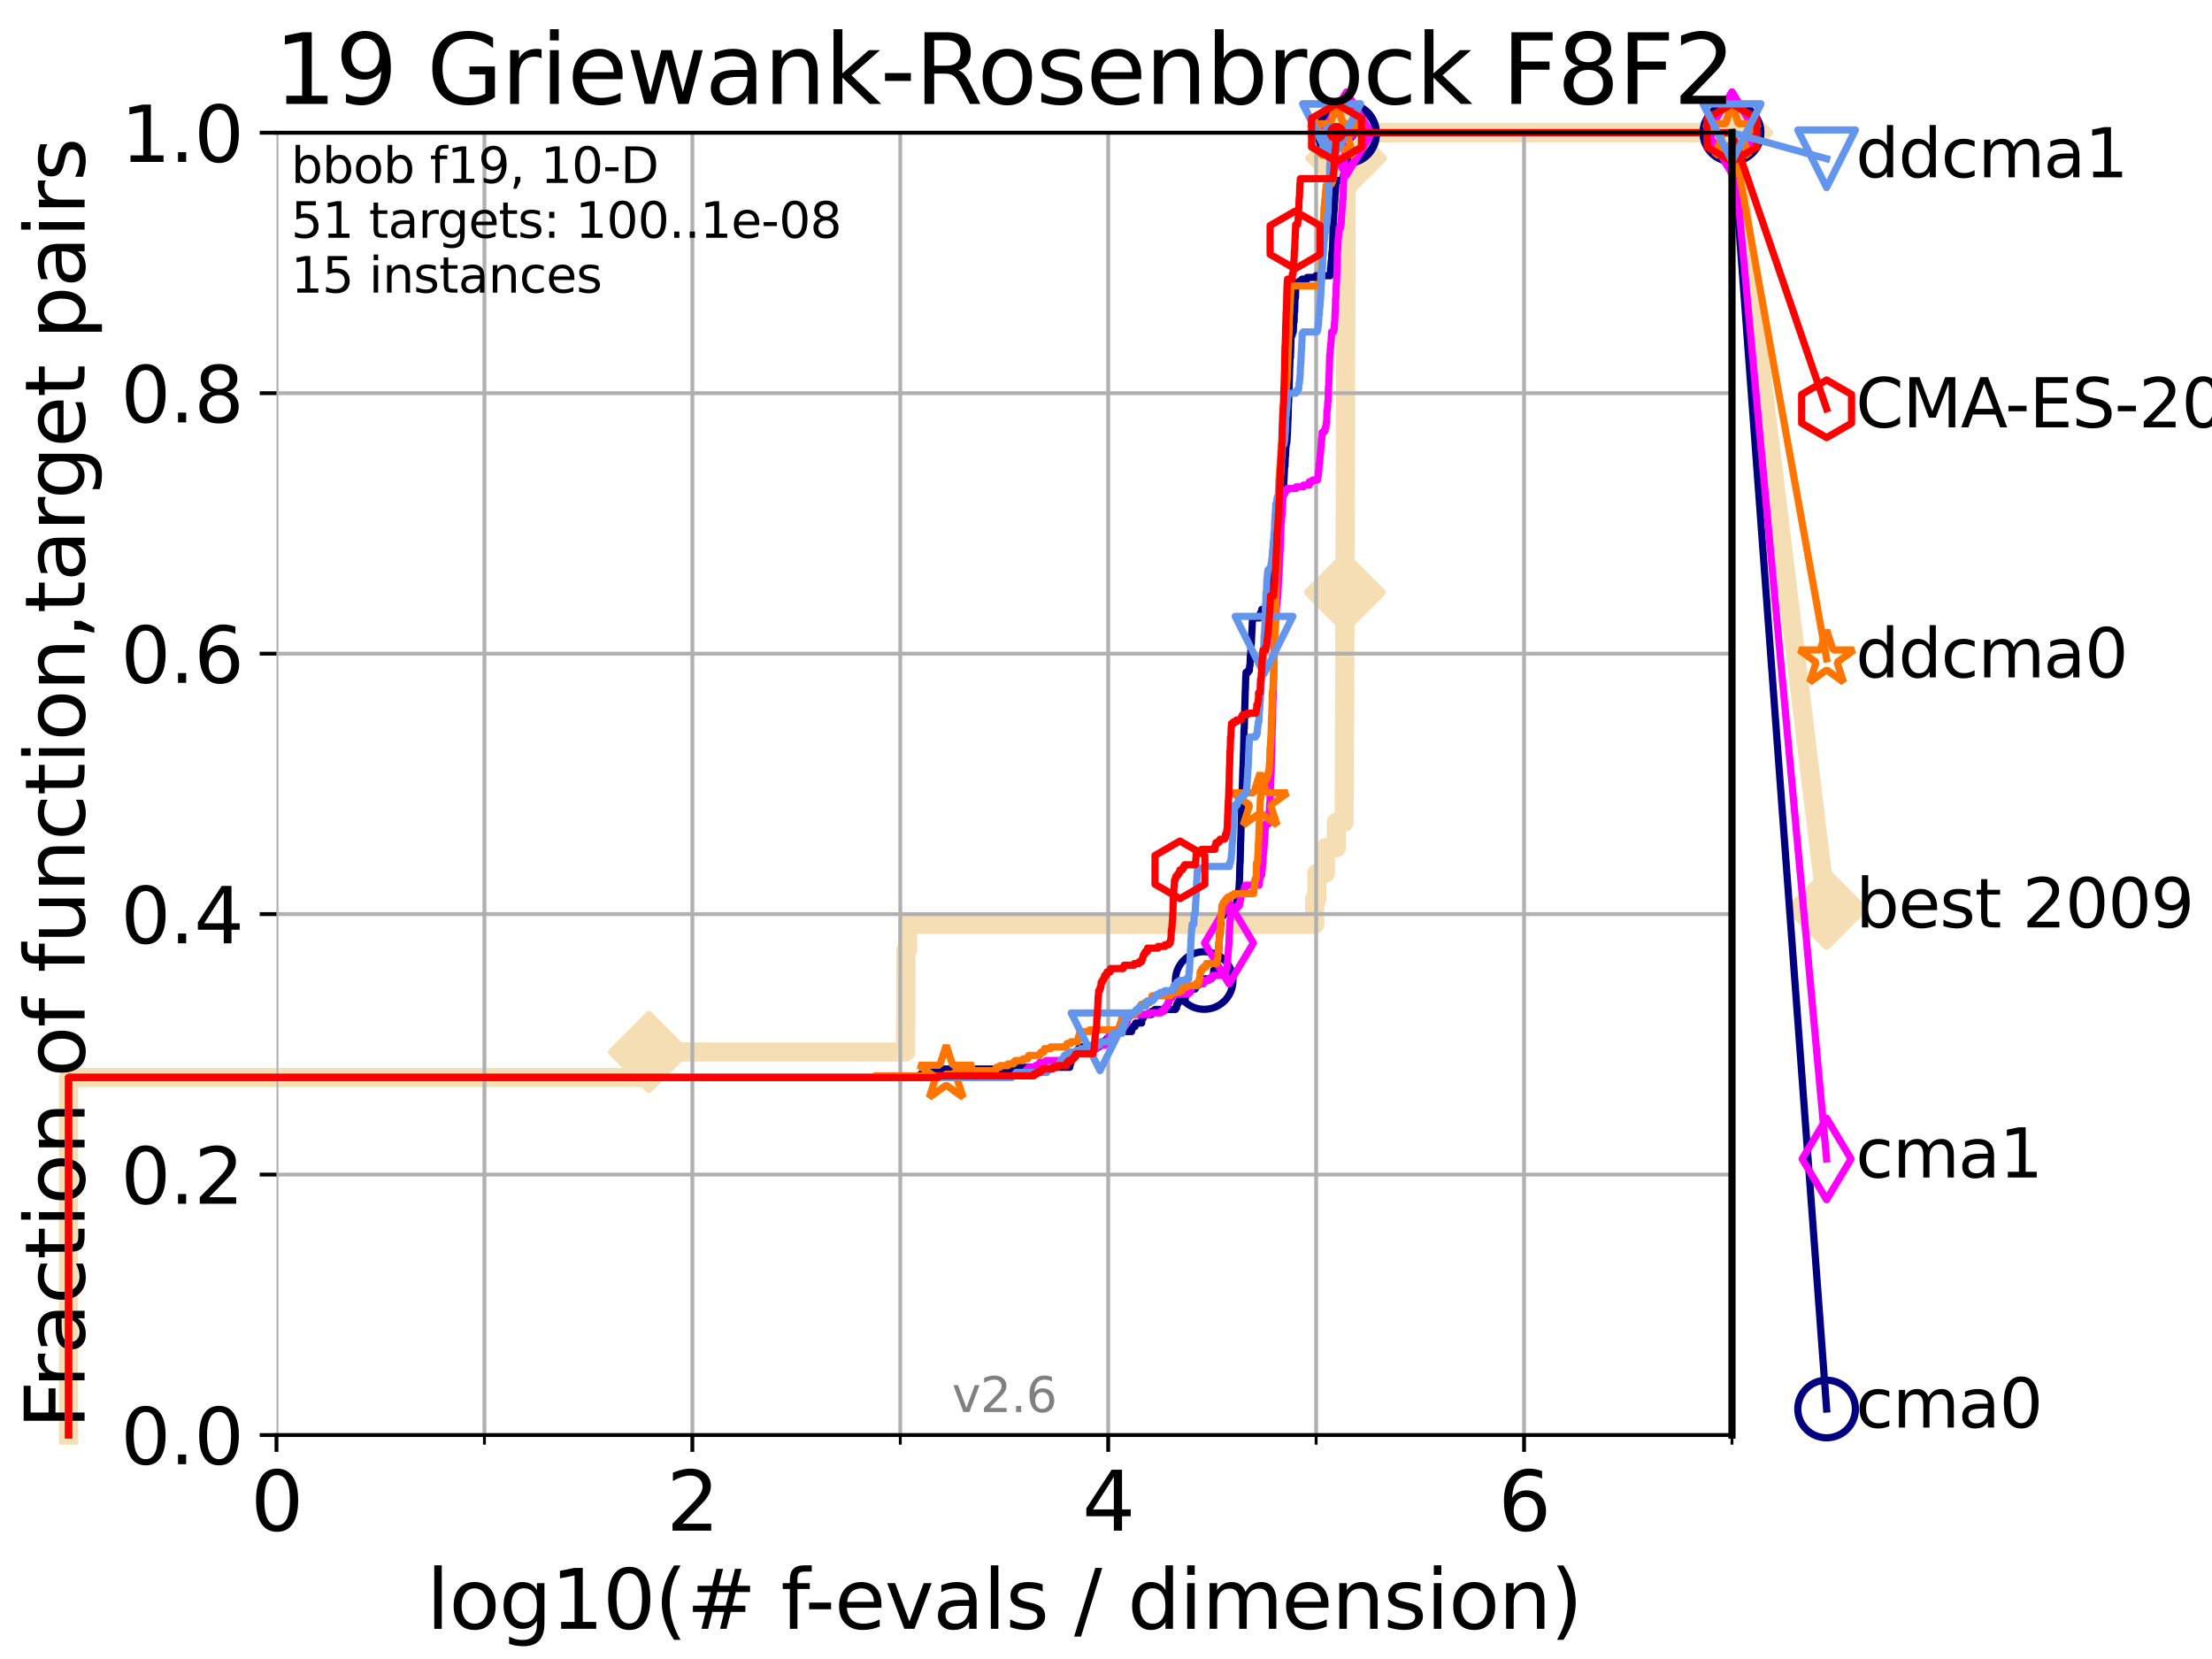 <?xml version="1.0" encoding="utf-8" standalone="no"?>
<!DOCTYPE svg PUBLIC "-//W3C//DTD SVG 1.1//EN"
  "http://www.w3.org/Graphics/SVG/1.1/DTD/svg11.dtd">
<svg xmlns:xlink="http://www.w3.org/1999/xlink" width="460.8pt" height="345.6pt" viewBox="0 0 460.8 345.6" xmlns="http://www.w3.org/2000/svg" version="1.1">
 <defs>
  <style type="text/css">*{stroke-linejoin: round; stroke-linecap: butt}</style>
 </defs>
 <g id="figure_1">
  <g id="patch_1">
   <path d="M 0 345.6 
L 460.8 345.6 
L 460.8 0 
L 0 0 
z
" style="fill: #ffffff"/>
  </g>
  <g id="axes_1">
   <g id="patch_2">
    <path d="M 57.6 298.944 
L 360.806 298.944 
L 360.806 27.648 
L 57.6 27.648 
z
" style="fill: #ffffff"/>
   </g>
   <g id="line2d_1">
    <path d="M 14.285 298.944 
L 14.285 224.471 
L 135.177 224.471 
L 135.177 219.151 
L 188.658 219.151 
L 188.658 213.832 
L 188.683 213.832 
L 188.683 208.512 
L 188.686 208.512 
L 188.686 203.192 
L 188.72 203.192 
L 188.72 197.873 
L 189.061 197.873 
L 189.061 192.553 
L 273.869 192.553 
L 273.869 187.234 
L 274.318 187.234 
L 274.318 181.914 
L 276.108 181.914 
L 276.108 176.595 
L 278.387 176.595 
L 278.387 171.275 
L 280.021 171.275 
L 280.021 165.956 
L 280.047 165.956 
L 280.047 160.636 
L 280.072 160.636 
L 280.072 155.317 
L 280.084 155.317 
L 280.084 149.997 
L 280.103 149.997 
L 280.103 144.678 
L 280.119 144.678 
L 280.119 139.358 
L 280.142 139.358 
L 280.142 134.039 
L 280.147 134.039 
L 280.147 128.719 
L 280.162 128.719 
L 280.162 123.4 
L 280.183 123.4 
L 280.183 118.08 
L 280.203 118.08 
L 280.203 112.76 
L 280.218 112.76 
L 280.218 107.441 
L 280.238 107.441 
L 280.238 102.121 
L 280.252 102.121 
L 280.252 96.802 
L 280.272 96.802 
L 280.272 91.482 
L 280.284 91.482 
L 280.284 86.163 
L 280.293 86.163 
L 280.293 80.843 
L 280.302 80.843 
L 280.302 75.524 
L 280.32 75.524 
L 280.32 70.204 
L 280.337 70.204 
L 280.337 64.885 
L 280.36 64.885 
L 280.36 59.565 
L 280.372 59.565 
L 280.372 54.246 
L 280.382 54.246 
L 280.382 48.926 
L 280.401 48.926 
L 280.401 43.607 
L 280.417 43.607 
L 280.417 38.287 
L 280.429 38.287 
L 280.429 32.968 
L 280.449 32.968 
L 280.449 27.648 
L 360.806 27.648 
" style="fill: none; stroke: #f5deb3; stroke-width: 4; stroke-linecap: square"/>
   </g>
   <g id="line2d_2">
    <defs>
     <path id="m207080d14a" d="M -0 7.778 
L 7.778 0 
L 0 -7.778 
L -7.778 -0 
z
" style="stroke: #f5deb3; stroke-width: 1.5; stroke-linejoin: miter"/>
    </defs>
    <g>
     <use xlink:href="#m207080d14a" x="135.177" y="219.151" style="fill: #f5deb3; stroke: #f5deb3; stroke-width: 1.5; stroke-linejoin: miter"/>
     <use xlink:href="#m207080d14a" x="280.162" y="123.4" style="fill: #f5deb3; stroke: #f5deb3; stroke-width: 1.5; stroke-linejoin: miter"/>
     <use xlink:href="#m207080d14a" x="280.429" y="32.968" style="fill: #f5deb3; stroke: #f5deb3; stroke-width: 1.5; stroke-linejoin: miter"/>
     <use xlink:href="#m207080d14a" x="280.449" y="27.648" style="fill: #f5deb3; stroke: #f5deb3; stroke-width: 1.5; stroke-linejoin: miter"/>
     <use xlink:href="#m207080d14a" x="360.806" y="27.648" style="fill: #f5deb3; stroke: #f5deb3; stroke-width: 1.5; stroke-linejoin: miter"/>
    </g>
   </g>
   <g id="line2d_3">
    <path style="fill: none; stroke: #f5deb3; stroke-width: 4; stroke-linecap: square"/>
    <g/>
   </g>
   <g id="line2d_4">
    <path d="M 360.806 27.648 
L 380.515 189.34 
" style="fill: none; stroke: #f5deb3; stroke-width: 4; stroke-linecap: square"/>
    <g>
     <use xlink:href="#m207080d14a" x="360.806" y="27.648" style="fill: #f5deb3; stroke: #f5deb3; stroke-width: 1.5; stroke-linejoin: miter"/>
     <use xlink:href="#m207080d14a" x="380.515" y="189.34" style="fill: #f5deb3; stroke: #f5deb3; stroke-width: 1.5; stroke-linejoin: miter"/>
    </g>
   </g>
   <g id="matplotlib.axis_1">
    <g id="xtick_1">
     <g id="line2d_5">
      <path d="M 57.6 298.944 
L 57.6 27.648 
" clip-path="url(#pcbcc3cae18)" style="fill: none; stroke: #b0b0b0; stroke-width: 0.8; stroke-linecap: square"/>
     </g>
     <g id="line2d_6">
      <defs>
       <path id="m2112958f04" d="M 0 0 
L 0 3.5 
" style="stroke: #000000; stroke-width: 0.8"/>
      </defs>
      <g>
       <use xlink:href="#m2112958f04" x="57.6" y="298.944" style="stroke: #000000; stroke-width: 0.8"/>
      </g>
     </g>
     <g id="text_1">
      <!-- 0 -->
      <g transform="translate(52.192 318.861)scale(0.17 -0.17)">
       <defs>
        <path id="DejaVuSans-30" d="M 2034 4250 
Q 1547 4250 1301 3770 
Q 1056 3291 1056 2328 
Q 1056 1369 1301 889 
Q 1547 409 2034 409 
Q 2525 409 2770 889 
Q 3016 1369 3016 2328 
Q 3016 3291 2770 3770 
Q 2525 4250 2034 4250 
z
M 2034 4750 
Q 2819 4750 3233 4129 
Q 3647 3509 3647 2328 
Q 3647 1150 3233 529 
Q 2819 -91 2034 -91 
Q 1250 -91 836 529 
Q 422 1150 422 2328 
Q 422 3509 836 4129 
Q 1250 4750 2034 4750 
z
" transform="scale(0.016)"/>
       </defs>
       <use xlink:href="#DejaVuSans-30"/>
      </g>
     </g>
    </g>
    <g id="xtick_2">
     <g id="line2d_7">
      <path d="M 144.23 298.944 
L 144.23 27.648 
" clip-path="url(#pcbcc3cae18)" style="fill: none; stroke: #b0b0b0; stroke-width: 0.8; stroke-linecap: square"/>
     </g>
     <g id="line2d_8">
      <g>
       <use xlink:href="#m2112958f04" x="144.23" y="298.944" style="stroke: #000000; stroke-width: 0.8"/>
      </g>
     </g>
     <g id="text_2">
      <!-- 2 -->
      <g transform="translate(138.822 318.861)scale(0.17 -0.17)">
       <defs>
        <path id="DejaVuSans-32" d="M 1228 531 
L 3431 531 
L 3431 0 
L 469 0 
L 469 531 
Q 828 903 1448 1529 
Q 2069 2156 2228 2338 
Q 2531 2678 2651 2914 
Q 2772 3150 2772 3378 
Q 2772 3750 2511 3984 
Q 2250 4219 1831 4219 
Q 1534 4219 1204 4116 
Q 875 4013 500 3803 
L 500 4441 
Q 881 4594 1212 4672 
Q 1544 4750 1819 4750 
Q 2544 4750 2975 4387 
Q 3406 4025 3406 3419 
Q 3406 3131 3298 2873 
Q 3191 2616 2906 2266 
Q 2828 2175 2409 1742 
Q 1991 1309 1228 531 
z
" transform="scale(0.016)"/>
       </defs>
       <use xlink:href="#DejaVuSans-32"/>
      </g>
     </g>
    </g>
    <g id="xtick_3">
     <g id="line2d_9">
      <path d="M 230.861 298.944 
L 230.861 27.648 
" clip-path="url(#pcbcc3cae18)" style="fill: none; stroke: #b0b0b0; stroke-width: 0.8; stroke-linecap: square"/>
     </g>
     <g id="line2d_10">
      <g>
       <use xlink:href="#m2112958f04" x="230.861" y="298.944" style="stroke: #000000; stroke-width: 0.8"/>
      </g>
     </g>
     <g id="text_3">
      <!-- 4 -->
      <g transform="translate(225.453 318.861)scale(0.17 -0.17)">
       <defs>
        <path id="DejaVuSans-34" d="M 2419 4116 
L 825 1625 
L 2419 1625 
L 2419 4116 
z
M 2253 4666 
L 3047 4666 
L 3047 1625 
L 3713 1625 
L 3713 1100 
L 3047 1100 
L 3047 0 
L 2419 0 
L 2419 1100 
L 313 1100 
L 313 1709 
L 2253 4666 
z
" transform="scale(0.016)"/>
       </defs>
       <use xlink:href="#DejaVuSans-34"/>
      </g>
     </g>
    </g>
    <g id="xtick_4">
     <g id="line2d_11">
      <path d="M 317.491 298.944 
L 317.491 27.648 
" clip-path="url(#pcbcc3cae18)" style="fill: none; stroke: #b0b0b0; stroke-width: 0.8; stroke-linecap: square"/>
     </g>
     <g id="line2d_12">
      <g>
       <use xlink:href="#m2112958f04" x="317.491" y="298.944" style="stroke: #000000; stroke-width: 0.8"/>
      </g>
     </g>
     <g id="text_4">
      <!-- 6 -->
      <g transform="translate(312.083 318.861)scale(0.17 -0.17)">
       <defs>
        <path id="DejaVuSans-36" d="M 2113 2584 
Q 1688 2584 1439 2293 
Q 1191 2003 1191 1497 
Q 1191 994 1439 701 
Q 1688 409 2113 409 
Q 2538 409 2786 701 
Q 3034 994 3034 1497 
Q 3034 2003 2786 2293 
Q 2538 2584 2113 2584 
z
M 3366 4563 
L 3366 3988 
Q 3128 4100 2886 4159 
Q 2644 4219 2406 4219 
Q 1781 4219 1451 3797 
Q 1122 3375 1075 2522 
Q 1259 2794 1537 2939 
Q 1816 3084 2150 3084 
Q 2853 3084 3261 2657 
Q 3669 2231 3669 1497 
Q 3669 778 3244 343 
Q 2819 -91 2113 -91 
Q 1303 -91 875 529 
Q 447 1150 447 2328 
Q 447 3434 972 4092 
Q 1497 4750 2381 4750 
Q 2619 4750 2861 4703 
Q 3103 4656 3366 4563 
z
" transform="scale(0.016)"/>
       </defs>
       <use xlink:href="#DejaVuSans-36"/>
      </g>
     </g>
    </g>
    <g id="xtick_5">
     <g id="line2d_13">
      <path d="M 100.915 298.944 
L 100.915 27.648 
" clip-path="url(#pcbcc3cae18)" style="fill: none; stroke: #b0b0b0; stroke-width: 0.8; stroke-linecap: square"/>
     </g>
     <g id="line2d_14">
      <defs>
       <path id="m6787c008ac" d="M 0 0 
L 0 2 
" style="stroke: #000000; stroke-width: 0.6"/>
      </defs>
      <g>
       <use xlink:href="#m6787c008ac" x="100.915" y="298.944" style="stroke: #000000; stroke-width: 0.6"/>
      </g>
     </g>
    </g>
    <g id="xtick_6">
     <g id="line2d_15">
      <path d="M 187.546 298.944 
L 187.546 27.648 
" clip-path="url(#pcbcc3cae18)" style="fill: none; stroke: #b0b0b0; stroke-width: 0.8; stroke-linecap: square"/>
     </g>
     <g id="line2d_16">
      <g>
       <use xlink:href="#m6787c008ac" x="187.546" y="298.944" style="stroke: #000000; stroke-width: 0.6"/>
      </g>
     </g>
    </g>
    <g id="xtick_7">
     <g id="line2d_17">
      <path d="M 274.176 298.944 
L 274.176 27.648 
" clip-path="url(#pcbcc3cae18)" style="fill: none; stroke: #b0b0b0; stroke-width: 0.8; stroke-linecap: square"/>
     </g>
     <g id="line2d_18">
      <g>
       <use xlink:href="#m6787c008ac" x="274.176" y="298.944" style="stroke: #000000; stroke-width: 0.6"/>
      </g>
     </g>
    </g>
    <g id="xtick_8">
     <g id="line2d_19">
      <path d="M 360.806 298.944 
L 360.806 27.648 
" clip-path="url(#pcbcc3cae18)" style="fill: none; stroke: #b0b0b0; stroke-width: 0.8; stroke-linecap: square"/>
     </g>
     <g id="line2d_20">
      <g>
       <use xlink:href="#m6787c008ac" x="360.806" y="298.944" style="stroke: #000000; stroke-width: 0.6"/>
      </g>
     </g>
    </g>
    <g id="text_5">
     <!-- log10(# f-evals / dimension) -->
     <g transform="translate(88.823 339.314)scale(0.17 -0.17)">
      <defs>
       <path id="DejaVuSans-6c" d="M 603 4863 
L 1178 4863 
L 1178 0 
L 603 0 
L 603 4863 
z
" transform="scale(0.016)"/>
       <path id="DejaVuSans-6f" d="M 1959 3097 
Q 1497 3097 1228 2736 
Q 959 2375 959 1747 
Q 959 1119 1226 758 
Q 1494 397 1959 397 
Q 2419 397 2687 759 
Q 2956 1122 2956 1747 
Q 2956 2369 2687 2733 
Q 2419 3097 1959 3097 
z
M 1959 3584 
Q 2709 3584 3137 3096 
Q 3566 2609 3566 1747 
Q 3566 888 3137 398 
Q 2709 -91 1959 -91 
Q 1206 -91 779 398 
Q 353 888 353 1747 
Q 353 2609 779 3096 
Q 1206 3584 1959 3584 
z
" transform="scale(0.016)"/>
       <path id="DejaVuSans-67" d="M 2906 1791 
Q 2906 2416 2648 2759 
Q 2391 3103 1925 3103 
Q 1463 3103 1205 2759 
Q 947 2416 947 1791 
Q 947 1169 1205 825 
Q 1463 481 1925 481 
Q 2391 481 2648 825 
Q 2906 1169 2906 1791 
z
M 3481 434 
Q 3481 -459 3084 -895 
Q 2688 -1331 1869 -1331 
Q 1566 -1331 1297 -1286 
Q 1028 -1241 775 -1147 
L 775 -588 
Q 1028 -725 1275 -790 
Q 1522 -856 1778 -856 
Q 2344 -856 2625 -561 
Q 2906 -266 2906 331 
L 2906 616 
Q 2728 306 2450 153 
Q 2172 0 1784 0 
Q 1141 0 747 490 
Q 353 981 353 1791 
Q 353 2603 747 3093 
Q 1141 3584 1784 3584 
Q 2172 3584 2450 3431 
Q 2728 3278 2906 2969 
L 2906 3500 
L 3481 3500 
L 3481 434 
z
" transform="scale(0.016)"/>
       <path id="DejaVuSans-31" d="M 794 531 
L 1825 531 
L 1825 4091 
L 703 3866 
L 703 4441 
L 1819 4666 
L 2450 4666 
L 2450 531 
L 3481 531 
L 3481 0 
L 794 0 
L 794 531 
z
" transform="scale(0.016)"/>
       <path id="DejaVuSans-28" d="M 1984 4856 
Q 1566 4138 1362 3434 
Q 1159 2731 1159 2009 
Q 1159 1288 1364 580 
Q 1569 -128 1984 -844 
L 1484 -844 
Q 1016 -109 783 600 
Q 550 1309 550 2009 
Q 550 2706 781 3412 
Q 1013 4119 1484 4856 
L 1984 4856 
z
" transform="scale(0.016)"/>
       <path id="DejaVuSans-23" d="M 3272 2816 
L 2363 2816 
L 2100 1772 
L 3016 1772 
L 3272 2816 
z
M 2803 4594 
L 2478 3297 
L 3391 3297 
L 3719 4594 
L 4219 4594 
L 3897 3297 
L 4872 3297 
L 4872 2816 
L 3775 2816 
L 3519 1772 
L 4513 1772 
L 4513 1294 
L 3397 1294 
L 3072 0 
L 2572 0 
L 2894 1294 
L 1978 1294 
L 1656 0 
L 1153 0 
L 1478 1294 
L 494 1294 
L 494 1772 
L 1594 1772 
L 1856 2816 
L 850 2816 
L 850 3297 
L 1978 3297 
L 2297 4594 
L 2803 4594 
z
" transform="scale(0.016)"/>
       <path id="DejaVuSans-20" transform="scale(0.016)"/>
       <path id="DejaVuSans-66" d="M 2375 4863 
L 2375 4384 
L 1825 4384 
Q 1516 4384 1395 4259 
Q 1275 4134 1275 3809 
L 1275 3500 
L 2222 3500 
L 2222 3053 
L 1275 3053 
L 1275 0 
L 697 0 
L 697 3053 
L 147 3053 
L 147 3500 
L 697 3500 
L 697 3744 
Q 697 4328 969 4595 
Q 1241 4863 1831 4863 
L 2375 4863 
z
" transform="scale(0.016)"/>
       <path id="DejaVuSans-2d" d="M 313 2009 
L 1997 2009 
L 1997 1497 
L 313 1497 
L 313 2009 
z
" transform="scale(0.016)"/>
       <path id="DejaVuSans-65" d="M 3597 1894 
L 3597 1613 
L 953 1613 
Q 991 1019 1311 708 
Q 1631 397 2203 397 
Q 2534 397 2845 478 
Q 3156 559 3463 722 
L 3463 178 
Q 3153 47 2828 -22 
Q 2503 -91 2169 -91 
Q 1331 -91 842 396 
Q 353 884 353 1716 
Q 353 2575 817 3079 
Q 1281 3584 2069 3584 
Q 2775 3584 3186 3129 
Q 3597 2675 3597 1894 
z
M 3022 2063 
Q 3016 2534 2758 2815 
Q 2500 3097 2075 3097 
Q 1594 3097 1305 2825 
Q 1016 2553 972 2059 
L 3022 2063 
z
" transform="scale(0.016)"/>
       <path id="DejaVuSans-76" d="M 191 3500 
L 800 3500 
L 1894 563 
L 2988 3500 
L 3597 3500 
L 2284 0 
L 1503 0 
L 191 3500 
z
" transform="scale(0.016)"/>
       <path id="DejaVuSans-61" d="M 2194 1759 
Q 1497 1759 1228 1600 
Q 959 1441 959 1056 
Q 959 750 1161 570 
Q 1363 391 1709 391 
Q 2188 391 2477 730 
Q 2766 1069 2766 1631 
L 2766 1759 
L 2194 1759 
z
M 3341 1997 
L 3341 0 
L 2766 0 
L 2766 531 
Q 2569 213 2275 61 
Q 1981 -91 1556 -91 
Q 1019 -91 701 211 
Q 384 513 384 1019 
Q 384 1609 779 1909 
Q 1175 2209 1959 2209 
L 2766 2209 
L 2766 2266 
Q 2766 2663 2505 2880 
Q 2244 3097 1772 3097 
Q 1472 3097 1187 3025 
Q 903 2953 641 2809 
L 641 3341 
Q 956 3463 1253 3523 
Q 1550 3584 1831 3584 
Q 2591 3584 2966 3190 
Q 3341 2797 3341 1997 
z
" transform="scale(0.016)"/>
       <path id="DejaVuSans-73" d="M 2834 3397 
L 2834 2853 
Q 2591 2978 2328 3040 
Q 2066 3103 1784 3103 
Q 1356 3103 1142 2972 
Q 928 2841 928 2578 
Q 928 2378 1081 2264 
Q 1234 2150 1697 2047 
L 1894 2003 
Q 2506 1872 2764 1633 
Q 3022 1394 3022 966 
Q 3022 478 2636 193 
Q 2250 -91 1575 -91 
Q 1294 -91 989 -36 
Q 684 19 347 128 
L 347 722 
Q 666 556 975 473 
Q 1284 391 1588 391 
Q 1994 391 2212 530 
Q 2431 669 2431 922 
Q 2431 1156 2273 1281 
Q 2116 1406 1581 1522 
L 1381 1569 
Q 847 1681 609 1914 
Q 372 2147 372 2553 
Q 372 3047 722 3315 
Q 1072 3584 1716 3584 
Q 2034 3584 2315 3537 
Q 2597 3491 2834 3397 
z
" transform="scale(0.016)"/>
       <path id="DejaVuSans-2f" d="M 1625 4666 
L 2156 4666 
L 531 -594 
L 0 -594 
L 1625 4666 
z
" transform="scale(0.016)"/>
       <path id="DejaVuSans-64" d="M 2906 2969 
L 2906 4863 
L 3481 4863 
L 3481 0 
L 2906 0 
L 2906 525 
Q 2725 213 2448 61 
Q 2172 -91 1784 -91 
Q 1150 -91 751 415 
Q 353 922 353 1747 
Q 353 2572 751 3078 
Q 1150 3584 1784 3584 
Q 2172 3584 2448 3432 
Q 2725 3281 2906 2969 
z
M 947 1747 
Q 947 1113 1208 752 
Q 1469 391 1925 391 
Q 2381 391 2643 752 
Q 2906 1113 2906 1747 
Q 2906 2381 2643 2742 
Q 2381 3103 1925 3103 
Q 1469 3103 1208 2742 
Q 947 2381 947 1747 
z
" transform="scale(0.016)"/>
       <path id="DejaVuSans-69" d="M 603 3500 
L 1178 3500 
L 1178 0 
L 603 0 
L 603 3500 
z
M 603 4863 
L 1178 4863 
L 1178 4134 
L 603 4134 
L 603 4863 
z
" transform="scale(0.016)"/>
       <path id="DejaVuSans-6d" d="M 3328 2828 
Q 3544 3216 3844 3400 
Q 4144 3584 4550 3584 
Q 5097 3584 5394 3201 
Q 5691 2819 5691 2113 
L 5691 0 
L 5113 0 
L 5113 2094 
Q 5113 2597 4934 2840 
Q 4756 3084 4391 3084 
Q 3944 3084 3684 2787 
Q 3425 2491 3425 1978 
L 3425 0 
L 2847 0 
L 2847 2094 
Q 2847 2600 2669 2842 
Q 2491 3084 2119 3084 
Q 1678 3084 1418 2786 
Q 1159 2488 1159 1978 
L 1159 0 
L 581 0 
L 581 3500 
L 1159 3500 
L 1159 2956 
Q 1356 3278 1631 3431 
Q 1906 3584 2284 3584 
Q 2666 3584 2933 3390 
Q 3200 3197 3328 2828 
z
" transform="scale(0.016)"/>
       <path id="DejaVuSans-6e" d="M 3513 2113 
L 3513 0 
L 2938 0 
L 2938 2094 
Q 2938 2591 2744 2837 
Q 2550 3084 2163 3084 
Q 1697 3084 1428 2787 
Q 1159 2491 1159 1978 
L 1159 0 
L 581 0 
L 581 3500 
L 1159 3500 
L 1159 2956 
Q 1366 3272 1645 3428 
Q 1925 3584 2291 3584 
Q 2894 3584 3203 3211 
Q 3513 2838 3513 2113 
z
" transform="scale(0.016)"/>
       <path id="DejaVuSans-29" d="M 513 4856 
L 1013 4856 
Q 1481 4119 1714 3412 
Q 1947 2706 1947 2009 
Q 1947 1309 1714 600 
Q 1481 -109 1013 -844 
L 513 -844 
Q 928 -128 1133 580 
Q 1338 1288 1338 2009 
Q 1338 2731 1133 3434 
Q 928 4138 513 4856 
z
" transform="scale(0.016)"/>
      </defs>
      <use xlink:href="#DejaVuSans-6c"/>
      <use xlink:href="#DejaVuSans-6f" x="27.783"/>
      <use xlink:href="#DejaVuSans-67" x="88.965"/>
      <use xlink:href="#DejaVuSans-31" x="152.441"/>
      <use xlink:href="#DejaVuSans-30" x="216.064"/>
      <use xlink:href="#DejaVuSans-28" x="279.688"/>
      <use xlink:href="#DejaVuSans-23" x="318.701"/>
      <use xlink:href="#DejaVuSans-20" x="402.49"/>
      <use xlink:href="#DejaVuSans-66" x="434.277"/>
      <use xlink:href="#DejaVuSans-2d" x="463.982"/>
      <use xlink:href="#DejaVuSans-65" x="500.066"/>
      <use xlink:href="#DejaVuSans-76" x="561.59"/>
      <use xlink:href="#DejaVuSans-61" x="620.77"/>
      <use xlink:href="#DejaVuSans-6c" x="682.049"/>
      <use xlink:href="#DejaVuSans-73" x="709.832"/>
      <use xlink:href="#DejaVuSans-20" x="761.932"/>
      <use xlink:href="#DejaVuSans-2f" x="793.719"/>
      <use xlink:href="#DejaVuSans-20" x="827.41"/>
      <use xlink:href="#DejaVuSans-64" x="859.197"/>
      <use xlink:href="#DejaVuSans-69" x="922.674"/>
      <use xlink:href="#DejaVuSans-6d" x="950.457"/>
      <use xlink:href="#DejaVuSans-65" x="1047.869"/>
      <use xlink:href="#DejaVuSans-6e" x="1109.393"/>
      <use xlink:href="#DejaVuSans-73" x="1172.771"/>
      <use xlink:href="#DejaVuSans-69" x="1224.871"/>
      <use xlink:href="#DejaVuSans-6f" x="1252.654"/>
      <use xlink:href="#DejaVuSans-6e" x="1313.836"/>
      <use xlink:href="#DejaVuSans-29" x="1377.215"/>
     </g>
    </g>
   </g>
   <g id="matplotlib.axis_2">
    <g id="ytick_1">
     <g id="line2d_21">
      <path d="M 57.6 298.944 
L 360.806 298.944 
" clip-path="url(#pcbcc3cae18)" style="fill: none; stroke: #b0b0b0; stroke-width: 0.8; stroke-linecap: square"/>
     </g>
     <g id="line2d_22">
      <defs>
       <path id="m41df4c00af" d="M 0 0 
L -3.5 0 
" style="stroke: #000000; stroke-width: 0.8"/>
      </defs>
      <g>
       <use xlink:href="#m41df4c00af" x="57.6" y="298.944" style="stroke: #000000; stroke-width: 0.8"/>
      </g>
     </g>
     <g id="text_6">
      <!-- 0.0 -->
      <g transform="translate(25.155 305.023)scale(0.16 -0.16)">
       <defs>
        <path id="DejaVuSans-2e" d="M 684 794 
L 1344 794 
L 1344 0 
L 684 0 
L 684 794 
z
" transform="scale(0.016)"/>
       </defs>
       <use xlink:href="#DejaVuSans-30"/>
       <use xlink:href="#DejaVuSans-2e" x="63.623"/>
       <use xlink:href="#DejaVuSans-30" x="95.41"/>
      </g>
     </g>
    </g>
    <g id="ytick_2">
     <g id="line2d_23">
      <path d="M 57.6 244.685 
L 360.806 244.685 
" clip-path="url(#pcbcc3cae18)" style="fill: none; stroke: #b0b0b0; stroke-width: 0.8; stroke-linecap: square"/>
     </g>
     <g id="line2d_24">
      <g>
       <use xlink:href="#m41df4c00af" x="57.6" y="244.685" style="stroke: #000000; stroke-width: 0.8"/>
      </g>
     </g>
     <g id="text_7">
      <!-- 0.2 -->
      <g transform="translate(25.155 250.764)scale(0.16 -0.16)">
       <use xlink:href="#DejaVuSans-30"/>
       <use xlink:href="#DejaVuSans-2e" x="63.623"/>
       <use xlink:href="#DejaVuSans-32" x="95.41"/>
      </g>
     </g>
    </g>
    <g id="ytick_3">
     <g id="line2d_25">
      <path d="M 57.6 190.426 
L 360.806 190.426 
" clip-path="url(#pcbcc3cae18)" style="fill: none; stroke: #b0b0b0; stroke-width: 0.8; stroke-linecap: square"/>
     </g>
     <g id="line2d_26">
      <g>
       <use xlink:href="#m41df4c00af" x="57.6" y="190.426" style="stroke: #000000; stroke-width: 0.8"/>
      </g>
     </g>
     <g id="text_8">
      <!-- 0.4 -->
      <g transform="translate(25.155 196.504)scale(0.16 -0.16)">
       <use xlink:href="#DejaVuSans-30"/>
       <use xlink:href="#DejaVuSans-2e" x="63.623"/>
       <use xlink:href="#DejaVuSans-34" x="95.41"/>
      </g>
     </g>
    </g>
    <g id="ytick_4">
     <g id="line2d_27">
      <path d="M 57.6 136.166 
L 360.806 136.166 
" clip-path="url(#pcbcc3cae18)" style="fill: none; stroke: #b0b0b0; stroke-width: 0.8; stroke-linecap: square"/>
     </g>
     <g id="line2d_28">
      <g>
       <use xlink:href="#m41df4c00af" x="57.6" y="136.166" style="stroke: #000000; stroke-width: 0.8"/>
      </g>
     </g>
     <g id="text_9">
      <!-- 0.6 -->
      <g transform="translate(25.155 142.245)scale(0.16 -0.16)">
       <use xlink:href="#DejaVuSans-30"/>
       <use xlink:href="#DejaVuSans-2e" x="63.623"/>
       <use xlink:href="#DejaVuSans-36" x="95.41"/>
      </g>
     </g>
    </g>
    <g id="ytick_5">
     <g id="line2d_29">
      <path d="M 57.6 81.907 
L 360.806 81.907 
" clip-path="url(#pcbcc3cae18)" style="fill: none; stroke: #b0b0b0; stroke-width: 0.8; stroke-linecap: square"/>
     </g>
     <g id="line2d_30">
      <g>
       <use xlink:href="#m41df4c00af" x="57.6" y="81.907" style="stroke: #000000; stroke-width: 0.8"/>
      </g>
     </g>
     <g id="text_10">
      <!-- 0.8 -->
      <g transform="translate(25.155 87.986)scale(0.16 -0.16)">
       <defs>
        <path id="DejaVuSans-38" d="M 2034 2216 
Q 1584 2216 1326 1975 
Q 1069 1734 1069 1313 
Q 1069 891 1326 650 
Q 1584 409 2034 409 
Q 2484 409 2743 651 
Q 3003 894 3003 1313 
Q 3003 1734 2745 1975 
Q 2488 2216 2034 2216 
z
M 1403 2484 
Q 997 2584 770 2862 
Q 544 3141 544 3541 
Q 544 4100 942 4425 
Q 1341 4750 2034 4750 
Q 2731 4750 3128 4425 
Q 3525 4100 3525 3541 
Q 3525 3141 3298 2862 
Q 3072 2584 2669 2484 
Q 3125 2378 3379 2068 
Q 3634 1759 3634 1313 
Q 3634 634 3220 271 
Q 2806 -91 2034 -91 
Q 1263 -91 848 271 
Q 434 634 434 1313 
Q 434 1759 690 2068 
Q 947 2378 1403 2484 
z
M 1172 3481 
Q 1172 3119 1398 2916 
Q 1625 2713 2034 2713 
Q 2441 2713 2670 2916 
Q 2900 3119 2900 3481 
Q 2900 3844 2670 4047 
Q 2441 4250 2034 4250 
Q 1625 4250 1398 4047 
Q 1172 3844 1172 3481 
z
" transform="scale(0.016)"/>
       </defs>
       <use xlink:href="#DejaVuSans-30"/>
       <use xlink:href="#DejaVuSans-2e" x="63.623"/>
       <use xlink:href="#DejaVuSans-38" x="95.41"/>
      </g>
     </g>
    </g>
    <g id="ytick_6">
     <g id="line2d_31">
      <path d="M 57.6 27.648 
L 360.806 27.648 
" clip-path="url(#pcbcc3cae18)" style="fill: none; stroke: #b0b0b0; stroke-width: 0.8; stroke-linecap: square"/>
     </g>
     <g id="line2d_32">
      <g>
       <use xlink:href="#m41df4c00af" x="57.6" y="27.648" style="stroke: #000000; stroke-width: 0.8"/>
      </g>
     </g>
     <g id="text_11">
      <!-- 1.0 -->
      <g transform="translate(25.155 33.727)scale(0.16 -0.16)">
       <use xlink:href="#DejaVuSans-31"/>
       <use xlink:href="#DejaVuSans-2e" x="63.623"/>
       <use xlink:href="#DejaVuSans-30" x="95.41"/>
      </g>
     </g>
    </g>
    <g id="text_12">
     <!-- Fraction of function,target pairs -->
     <g transform="translate(17.62 297.681)rotate(-90)scale(0.17 -0.17)">
      <defs>
       <path id="DejaVuSans-46" d="M 628 4666 
L 3309 4666 
L 3309 4134 
L 1259 4134 
L 1259 2759 
L 3109 2759 
L 3109 2228 
L 1259 2228 
L 1259 0 
L 628 0 
L 628 4666 
z
" transform="scale(0.016)"/>
       <path id="DejaVuSans-72" d="M 2631 2963 
Q 2534 3019 2420 3045 
Q 2306 3072 2169 3072 
Q 1681 3072 1420 2755 
Q 1159 2438 1159 1844 
L 1159 0 
L 581 0 
L 581 3500 
L 1159 3500 
L 1159 2956 
Q 1341 3275 1631 3429 
Q 1922 3584 2338 3584 
Q 2397 3584 2469 3576 
Q 2541 3569 2628 3553 
L 2631 2963 
z
" transform="scale(0.016)"/>
       <path id="DejaVuSans-63" d="M 3122 3366 
L 3122 2828 
Q 2878 2963 2633 3030 
Q 2388 3097 2138 3097 
Q 1578 3097 1268 2742 
Q 959 2388 959 1747 
Q 959 1106 1268 751 
Q 1578 397 2138 397 
Q 2388 397 2633 464 
Q 2878 531 3122 666 
L 3122 134 
Q 2881 22 2623 -34 
Q 2366 -91 2075 -91 
Q 1284 -91 818 406 
Q 353 903 353 1747 
Q 353 2603 823 3093 
Q 1294 3584 2113 3584 
Q 2378 3584 2631 3529 
Q 2884 3475 3122 3366 
z
" transform="scale(0.016)"/>
       <path id="DejaVuSans-74" d="M 1172 4494 
L 1172 3500 
L 2356 3500 
L 2356 3053 
L 1172 3053 
L 1172 1153 
Q 1172 725 1289 603 
Q 1406 481 1766 481 
L 2356 481 
L 2356 0 
L 1766 0 
Q 1100 0 847 248 
Q 594 497 594 1153 
L 594 3053 
L 172 3053 
L 172 3500 
L 594 3500 
L 594 4494 
L 1172 4494 
z
" transform="scale(0.016)"/>
       <path id="DejaVuSans-75" d="M 544 1381 
L 544 3500 
L 1119 3500 
L 1119 1403 
Q 1119 906 1312 657 
Q 1506 409 1894 409 
Q 2359 409 2629 706 
Q 2900 1003 2900 1516 
L 2900 3500 
L 3475 3500 
L 3475 0 
L 2900 0 
L 2900 538 
Q 2691 219 2414 64 
Q 2138 -91 1772 -91 
Q 1169 -91 856 284 
Q 544 659 544 1381 
z
M 1991 3584 
L 1991 3584 
z
" transform="scale(0.016)"/>
       <path id="DejaVuSans-2c" d="M 750 794 
L 1409 794 
L 1409 256 
L 897 -744 
L 494 -744 
L 750 256 
L 750 794 
z
" transform="scale(0.016)"/>
       <path id="DejaVuSans-70" d="M 1159 525 
L 1159 -1331 
L 581 -1331 
L 581 3500 
L 1159 3500 
L 1159 2969 
Q 1341 3281 1617 3432 
Q 1894 3584 2278 3584 
Q 2916 3584 3314 3078 
Q 3713 2572 3713 1747 
Q 3713 922 3314 415 
Q 2916 -91 2278 -91 
Q 1894 -91 1617 61 
Q 1341 213 1159 525 
z
M 3116 1747 
Q 3116 2381 2855 2742 
Q 2594 3103 2138 3103 
Q 1681 3103 1420 2742 
Q 1159 2381 1159 1747 
Q 1159 1113 1420 752 
Q 1681 391 2138 391 
Q 2594 391 2855 752 
Q 3116 1113 3116 1747 
z
" transform="scale(0.016)"/>
      </defs>
      <use xlink:href="#DejaVuSans-46"/>
      <use xlink:href="#DejaVuSans-72" x="50.27"/>
      <use xlink:href="#DejaVuSans-61" x="91.383"/>
      <use xlink:href="#DejaVuSans-63" x="152.662"/>
      <use xlink:href="#DejaVuSans-74" x="207.643"/>
      <use xlink:href="#DejaVuSans-69" x="246.852"/>
      <use xlink:href="#DejaVuSans-6f" x="274.635"/>
      <use xlink:href="#DejaVuSans-6e" x="335.816"/>
      <use xlink:href="#DejaVuSans-20" x="399.195"/>
      <use xlink:href="#DejaVuSans-6f" x="430.982"/>
      <use xlink:href="#DejaVuSans-66" x="492.164"/>
      <use xlink:href="#DejaVuSans-20" x="527.369"/>
      <use xlink:href="#DejaVuSans-66" x="559.156"/>
      <use xlink:href="#DejaVuSans-75" x="594.361"/>
      <use xlink:href="#DejaVuSans-6e" x="657.74"/>
      <use xlink:href="#DejaVuSans-63" x="721.119"/>
      <use xlink:href="#DejaVuSans-74" x="776.1"/>
      <use xlink:href="#DejaVuSans-69" x="815.309"/>
      <use xlink:href="#DejaVuSans-6f" x="843.092"/>
      <use xlink:href="#DejaVuSans-6e" x="904.273"/>
      <use xlink:href="#DejaVuSans-2c" x="967.652"/>
      <use xlink:href="#DejaVuSans-74" x="999.439"/>
      <use xlink:href="#DejaVuSans-61" x="1038.648"/>
      <use xlink:href="#DejaVuSans-72" x="1099.928"/>
      <use xlink:href="#DejaVuSans-67" x="1139.291"/>
      <use xlink:href="#DejaVuSans-65" x="1202.768"/>
      <use xlink:href="#DejaVuSans-74" x="1264.291"/>
      <use xlink:href="#DejaVuSans-20" x="1303.5"/>
      <use xlink:href="#DejaVuSans-70" x="1335.287"/>
      <use xlink:href="#DejaVuSans-61" x="1398.764"/>
      <use xlink:href="#DejaVuSans-69" x="1460.043"/>
      <use xlink:href="#DejaVuSans-72" x="1487.826"/>
      <use xlink:href="#DejaVuSans-73" x="1528.939"/>
     </g>
    </g>
   </g>
   <g id="line2d_33">
    <defs>
     <path id="meefda3aaac" d="M 0 1.5 
C 0.398 1.5 0.779 1.342 1.061 1.061 
C 1.342 0.779 1.5 0.398 1.5 0 
C 1.5 -0.398 1.342 -0.779 1.061 -1.061 
C 0.779 -1.342 0.398 -1.5 0 -1.5 
C -0.398 -1.5 -0.779 -1.342 -1.061 -1.061 
C -1.342 -0.779 -1.5 -0.398 -1.5 0 
C -1.5 0.398 -1.342 0.779 -1.061 1.061 
C -0.779 1.342 -0.398 1.5 0 1.5 
z
" style="stroke: #f5deb3"/>
    </defs>
    <g>
     <use xlink:href="#meefda3aaac" x="280.449" y="27.648" style="fill: #f5deb3; stroke: #f5deb3"/>
     <use xlink:href="#meefda3aaac" x="280.449" y="27.648" style="fill: #f5deb3; stroke: #f5deb3"/>
    </g>
   </g>
   <g id="line2d_34">
    <defs>
     <path id="m39664f382e" d="M 0 1.5 
C 0.398 1.5 0.779 1.342 1.061 1.061 
C 1.342 0.779 1.5 0.398 1.5 0 
C 1.5 -0.398 1.342 -0.779 1.061 -1.061 
C 0.779 -1.342 0.398 -1.5 0 -1.5 
C -0.398 -1.5 -0.779 -1.342 -1.061 -1.061 
C -1.342 -0.779 -1.5 -0.398 -1.5 0 
C -1.5 0.398 -1.342 0.779 -1.061 1.061 
C -0.779 1.342 -0.398 1.5 0 1.5 
z
" style="stroke: #000080"/>
    </defs>
    <g>
     <use xlink:href="#m39664f382e" x="280.706" y="27.648" style="fill: #000080; stroke: #000080"/>
     <use xlink:href="#m39664f382e" x="280.706" y="27.648" style="fill: #000080; stroke: #000080"/>
    </g>
   </g>
   <g id="line2d_35">
    <path d="M 14.285 298.944 
L 14.285 224.471 
L 191.153 224.471 
L 191.153 224.116 
L 191.8 224.116 
L 191.8 223.761 
L 192.172 223.761 
L 192.172 223.407 
L 192.63 223.407 
L 192.63 223.052 
L 194.771 223.052 
L 194.771 222.697 
L 211.943 222.697 
L 211.943 222.343 
L 222.839 222.343 
L 222.896 221.634 
L 223.041 221.634 
L 223.11 220.924 
L 223.188 220.924 
L 223.188 220.57 
L 223.39 220.57 
L 223.39 220.215 
L 223.512 220.215 
L 223.512 219.86 
L 223.629 219.86 
L 223.629 219.506 
L 224.382 219.506 
L 224.399 218.796 
L 224.633 218.796 
L 224.633 218.442 
L 224.947 218.442 
L 224.947 218.087 
L 229.03 218.087 
L 229.03 217.733 
L 229.321 217.733 
L 229.321 217.378 
L 229.57 217.378 
L 229.57 217.023 
L 230.286 217.023 
L 230.286 216.669 
L 230.594 216.669 
L 230.594 216.314 
L 230.986 216.314 
L 230.986 215.959 
L 231.886 215.959 
L 231.886 215.605 
L 232.054 215.605 
L 232.054 215.25 
L 232.59 215.25 
L 232.59 214.895 
L 235.727 214.895 
L 235.785 214.186 
L 236.001 214.186 
L 236.001 213.832 
L 236.453 213.832 
L 236.555 213.122 
L 237.833 213.122 
L 237.886 212.058 
L 238.191 212.058 
L 238.228 211.349 
L 239.88 211.349 
L 239.979 210.64 
L 240.601 210.64 
L 240.601 210.285 
L 244.869 210.285 
L 244.869 209.931 
L 245.111 209.931 
L 245.145 209.221 
L 245.334 209.221 
L 245.334 208.867 
L 245.538 208.867 
L 245.538 208.512 
L 246.525 208.512 
L 246.525 208.157 
L 246.893 208.157 
L 246.939 207.448 
L 247.04 207.448 
L 247.074 206.739 
L 247.187 206.739 
L 247.187 206.384 
L 247.482 206.384 
L 247.482 206.03 
L 248.989 206.03 
L 249.067 205.32 
L 249.565 205.32 
L 249.565 204.966 
L 250.346 204.966 
L 250.346 204.611 
L 250.526 204.611 
L 250.526 204.256 
L 250.853 204.256 
L 250.853 203.902 
L 252.343 203.902 
L 252.343 203.547 
L 252.693 203.547 
L 252.757 202.838 
L 252.808 202.838 
L 252.822 202.129 
L 253.44 202.129 
L 253.44 201.774 
L 253.583 201.774 
L 253.685 200.001 
L 253.728 200.001 
L 253.808 198.582 
L 253.849 198.582 
L 253.956 196.1 
L 253.997 196.1 
L 254.101 194.327 
L 254.143 194.327 
L 254.223 192.908 
L 254.26 192.908 
L 254.343 190.78 
L 254.792 190.78 
L 254.792 190.426 
L 255.045 190.426 
L 255.045 190.071 
L 255.441 190.071 
L 255.441 189.716 
L 256.036 189.716 
L 256.057 189.007 
L 256.79 189.007 
L 256.79 188.652 
L 257.437 188.652 
L 257.437 188.298 
L 257.648 188.298 
L 257.648 187.589 
L 257.814 187.589 
L 257.889 186.879 
L 257.96 186.879 
L 258.033 185.461 
L 258.08 185.461 
L 258.178 183.688 
L 258.194 183.688 
L 258.299 179.787 
L 258.34 179.787 
L 258.451 175.176 
L 258.468 175.176 
L 258.577 170.921 
L 258.592 170.921 
L 258.692 167.02 
L 258.703 167.02 
L 258.813 163.473 
L 258.816 163.473 
L 258.919 159.927 
L 258.937 159.927 
L 259.048 156.381 
L 259.056 156.381 
L 259.154 151.77 
L 259.205 151.77 
L 259.31 147.16 
L 259.32 147.16 
L 259.417 143.614 
L 259.434 143.614 
L 259.52 140.777 
L 259.553 140.777 
L 259.574 140.067 
L 259.995 140.067 
L 259.995 139.713 
L 260.252 139.713 
L 260.336 138.649 
L 260.398 138.649 
L 260.471 136.521 
L 260.543 136.521 
L 260.653 134.039 
L 260.677 134.039 
L 260.785 131.556 
L 260.789 131.556 
L 260.893 129.428 
L 260.908 129.428 
L 260.908 128.719 
L 262.373 128.719 
L 262.426 128.01 
L 262.593 128.01 
L 262.593 127.655 
L 262.755 127.655 
L 262.852 126.946 
L 263.969 126.946 
L 263.969 126.591 
L 264.482 126.591 
L 264.54 125.173 
L 264.599 125.173 
L 264.669 123.754 
L 264.716 123.754 
L 264.812 122.69 
L 264.833 122.69 
L 264.939 121.626 
L 264.946 121.626 
L 265.019 120.208 
L 265.074 120.208 
L 265.177 117.371 
L 265.191 117.371 
L 265.284 115.598 
L 265.344 115.598 
L 265.355 114.534 
L 265.458 114.534 
L 265.458 113.824 
L 265.597 113.824 
L 265.704 112.406 
L 265.741 112.406 
L 265.773 110.987 
L 265.867 110.987 
L 265.941 109.214 
L 265.983 109.214 
L 266.091 106.732 
L 266.195 106.732 
L 266.283 104.958 
L 266.312 104.958 
L 266.312 104.249 
L 266.571 104.249 
L 266.571 103.895 
L 267.09 103.895 
L 267.197 102.831 
L 267.262 102.831 
L 267.346 101.767 
L 267.379 101.767 
L 267.481 99.639 
L 267.494 99.639 
L 267.6 97.157 
L 267.675 97.157 
L 267.75 95.029 
L 267.787 95.029 
L 267.886 92.901 
L 267.928 92.901 
L 268.022 92.192 
L 268.074 92.192 
L 268.184 90.418 
L 268.193 90.418 
L 268.295 87.581 
L 268.312 87.581 
L 268.418 83.68 
L 268.446 83.68 
L 268.557 80.134 
L 268.561 80.134 
L 268.662 76.588 
L 268.681 76.588 
L 268.732 74.46 
L 268.821 74.46 
L 268.924 70.914 
L 268.934 70.914 
L 268.982 69.85 
L 269.185 69.85 
L 269.223 69.14 
L 269.404 69.14 
L 269.497 67.013 
L 269.589 67.013 
L 269.62 64.885 
L 269.701 64.885 
L 269.776 62.048 
L 269.872 62.048 
L 269.926 59.92 
L 269.999 59.92 
L 270.025 59.211 
L 270.196 59.211 
L 270.196 58.856 
L 270.783 58.856 
L 270.783 58.501 
L 271.226 58.501 
L 271.226 58.147 
L 272.31 58.147 
L 272.31 57.792 
L 274.11 57.792 
L 274.11 57.437 
L 277.103 57.437 
L 277.196 55.664 
L 277.232 55.664 
L 277.338 54.246 
L 277.369 54.246 
L 277.475 52.472 
L 277.526 52.472 
L 277.633 50.345 
L 277.638 50.345 
L 277.734 46.444 
L 277.768 46.444 
L 277.863 43.961 
L 277.921 43.961 
L 278.019 41.833 
L 278.05 41.833 
L 278.134 40.06 
L 278.182 40.06 
L 278.283 38.287 
L 278.306 38.287 
L 278.346 37.578 
L 279.825 37.578 
L 279.848 36.514 
L 280.111 36.514 
L 280.2 34.386 
L 280.227 34.386 
L 280.311 32.258 
L 280.418 32.258 
L 280.477 30.485 
L 280.547 30.485 
L 280.6 28.712 
L 280.674 28.712 
L 280.706 27.648 
L 360.806 27.648 
L 360.806 27.648 
" style="fill: none; stroke: #000080; stroke-width: 1.5; stroke-linecap: square"/>
   </g>
   <g id="line2d_36">
    <defs>
     <path id="m54e5566979" d="M 0 6 
C 1.591 6 3.117 5.368 4.243 4.243 
C 5.368 3.117 6 1.591 6 0 
C 6 -1.591 5.368 -3.117 4.243 -4.243 
C 3.117 -5.368 1.591 -6 0 -6 
C -1.591 -6 -3.117 -5.368 -4.243 -4.243 
C -5.368 -3.117 -6 -1.591 -6 0 
C -6 1.591 -5.368 3.117 -4.243 4.243 
C -3.117 5.368 -1.591 6 0 6 
z
" style="stroke: #000080; stroke-width: 1.5"/>
    </defs>
    <g>
     <use xlink:href="#m54e5566979" x="250.853" y="204.256" style="fill-opacity: 0; stroke: #000080; stroke-width: 1.5"/>
     <use xlink:href="#m54e5566979" x="280.706" y="28.003" style="fill-opacity: 0; stroke: #000080; stroke-width: 1.5"/>
     <use xlink:href="#m54e5566979" x="280.706" y="27.648" style="fill-opacity: 0; stroke: #000080; stroke-width: 1.5"/>
     <use xlink:href="#m54e5566979" x="360.806" y="27.648" style="fill-opacity: 0; stroke: #000080; stroke-width: 1.5"/>
    </g>
   </g>
   <g id="line2d_37">
    <path style="fill: none; stroke: #000080; stroke-width: 1.5; stroke-linecap: square"/>
    <g/>
   </g>
   <g id="line2d_38">
    <defs>
     <path id="m5a3b9bb3b0" d="M 0 1.5 
C 0.398 1.5 0.779 1.342 1.061 1.061 
C 1.342 0.779 1.5 0.398 1.5 0 
C 1.5 -0.398 1.342 -0.779 1.061 -1.061 
C 0.779 -1.342 0.398 -1.5 0 -1.5 
C -0.398 -1.5 -0.779 -1.342 -1.061 -1.061 
C -1.342 -0.779 -1.5 -0.398 -1.5 0 
C -1.5 0.398 -1.342 0.779 -1.061 1.061 
C -0.779 1.342 -0.398 1.5 0 1.5 
z
" style="stroke: #ff00ff"/>
    </defs>
    <g>
     <use xlink:href="#m5a3b9bb3b0" x="280.488" y="27.648" style="fill: #ff00ff; stroke: #ff00ff"/>
     <use xlink:href="#m5a3b9bb3b0" x="280.488" y="27.648" style="fill: #ff00ff; stroke: #ff00ff"/>
    </g>
   </g>
   <g id="line2d_39">
    <path d="M 14.285 298.944 
L 14.285 224.471 
L 192.848 224.471 
L 192.848 224.116 
L 212.439 224.116 
L 212.439 223.761 
L 213.174 223.761 
L 213.174 223.407 
L 213.638 223.407 
L 213.638 223.052 
L 213.96 223.052 
L 213.96 222.697 
L 214.265 222.697 
L 214.265 222.343 
L 215.692 222.343 
L 215.692 221.988 
L 216.397 221.988 
L 216.397 221.634 
L 216.638 221.634 
L 216.638 221.279 
L 217.903 221.279 
L 217.903 220.924 
L 222.422 220.924 
L 222.422 220.57 
L 222.799 220.57 
L 222.799 220.215 
L 223.808 220.215 
L 223.808 219.86 
L 223.997 219.86 
L 223.997 219.506 
L 224.265 219.506 
L 224.265 219.151 
L 224.659 219.151 
L 224.659 218.796 
L 227.072 218.796 
L 227.072 218.442 
L 228.492 218.442 
L 228.492 218.087 
L 228.859 218.087 
L 228.859 217.733 
L 230.1 217.733 
L 230.1 217.378 
L 230.506 217.378 
L 230.506 217.023 
L 230.739 217.023 
L 230.817 216.314 
L 230.99 216.314 
L 230.99 215.959 
L 231.324 215.959 
L 231.324 215.605 
L 231.673 215.605 
L 231.673 215.25 
L 231.922 215.25 
L 231.922 214.895 
L 232.902 214.895 
L 232.902 214.541 
L 233.076 214.541 
L 233.076 214.186 
L 233.19 214.186 
L 233.19 213.832 
L 233.354 213.832 
L 233.354 213.477 
L 234.566 213.477 
L 234.674 212.768 
L 234.837 212.768 
L 234.903 212.058 
L 235.053 212.058 
L 235.053 211.704 
L 235.472 211.704 
L 235.472 211.349 
L 239.258 211.349 
L 239.258 210.994 
L 241.855 210.994 
L 241.855 210.64 
L 242.519 210.64 
L 242.566 209.931 
L 242.897 209.931 
L 242.897 209.576 
L 243.156 209.576 
L 243.156 209.221 
L 243.304 209.221 
L 243.304 208.867 
L 243.528 208.867 
L 243.535 208.157 
L 243.756 208.157 
L 243.756 207.803 
L 244.192 207.803 
L 244.27 207.093 
L 247.535 207.093 
L 247.535 206.739 
L 247.967 206.739 
L 248.078 206.03 
L 248.173 206.03 
L 248.173 205.675 
L 248.295 205.675 
L 248.295 205.32 
L 249.11 205.32 
L 249.11 204.966 
L 250.706 204.966 
L 250.706 204.611 
L 250.946 204.611 
L 250.946 204.256 
L 251.769 204.256 
L 251.769 203.902 
L 252.35 203.902 
L 252.35 203.547 
L 252.632 203.547 
L 252.632 203.192 
L 255.236 203.192 
L 255.236 202.129 
L 255.435 202.129 
L 255.435 201.774 
L 255.588 201.774 
L 255.684 200.355 
L 255.73 200.355 
L 255.832 198.582 
L 255.852 198.582 
L 255.957 196.809 
L 255.999 196.809 
L 256.095 193.972 
L 256.138 193.972 
L 256.235 191.844 
L 256.282 191.844 
L 256.349 190.071 
L 256.421 190.071 
L 256.421 189.716 
L 256.857 189.716 
L 256.857 189.362 
L 257.126 189.362 
L 257.126 189.007 
L 257.851 189.007 
L 257.851 188.652 
L 258.187 188.652 
L 258.256 187.943 
L 258.359 187.943 
L 258.426 187.234 
L 258.48 187.234 
L 258.549 186.525 
L 258.635 186.525 
L 258.635 186.17 
L 258.937 186.17 
L 258.937 185.815 
L 259.077 185.815 
L 259.077 185.461 
L 259.221 185.461 
L 259.298 184.751 
L 259.475 184.751 
L 259.475 184.397 
L 262.299 184.397 
L 262.39 183.333 
L 262.416 183.333 
L 262.416 182.978 
L 262.558 182.978 
L 262.558 182.269 
L 262.824 182.269 
L 262.901 181.205 
L 262.948 181.205 
L 263.05 179.432 
L 263.092 179.432 
L 263.187 177.659 
L 263.234 177.659 
L 263.331 176.24 
L 263.35 176.24 
L 263.419 174.467 
L 263.468 174.467 
L 263.553 172.694 
L 263.593 172.694 
L 263.656 171.63 
L 264.284 171.63 
L 264.363 169.147 
L 264.406 169.147 
L 264.505 167.374 
L 264.543 167.374 
L 264.641 164.183 
L 264.665 164.183 
L 264.77 161.346 
L 264.798 161.346 
L 264.873 157.09 
L 264.927 157.09 
L 265.031 151.416 
L 265.069 151.416 
L 265.155 146.096 
L 265.183 146.096 
L 265.287 141.841 
L 265.31 141.841 
L 265.42 136.166 
L 265.453 136.166 
L 265.531 132.975 
L 265.568 132.975 
L 265.674 129.783 
L 265.707 129.783 
L 265.812 127.655 
L 265.846 127.655 
L 265.922 125.882 
L 266.011 125.882 
L 266.117 124.463 
L 266.171 124.463 
L 266.28 121.981 
L 266.291 121.981 
L 266.385 120.208 
L 266.415 120.208 
L 266.525 117.725 
L 266.547 117.725 
L 266.654 114.534 
L 266.685 114.534 
L 266.79 111.342 
L 266.807 111.342 
L 266.879 108.859 
L 266.94 108.859 
L 267.018 107.441 
L 267.061 107.441 
L 267.137 105.668 
L 267.173 105.668 
L 267.256 103.54 
L 267.299 103.54 
L 267.33 102.831 
L 267.669 102.831 
L 267.697 102.121 
L 268.172 102.121 
L 268.172 101.767 
L 270.02 101.767 
L 270.02 101.412 
L 271.51 101.412 
L 271.51 101.058 
L 272.759 101.058 
L 272.763 100.348 
L 273.453 100.348 
L 273.453 99.994 
L 274.449 99.994 
L 274.539 99.284 
L 274.599 99.284 
L 274.65 98.22 
L 274.734 98.22 
L 274.813 96.447 
L 274.909 96.447 
L 275.01 94.674 
L 275.065 94.674 
L 275.147 93.256 
L 275.198 93.256 
L 275.286 91.482 
L 275.352 91.482 
L 275.417 90.064 
L 275.785 90.064 
L 275.785 89.709 
L 276.041 89.709 
L 276.102 89 
L 276.222 89 
L 276.29 87.936 
L 276.354 87.936 
L 276.435 85.454 
L 276.526 85.454 
L 276.594 83.68 
L 276.664 83.68 
L 276.744 80.489 
L 276.785 80.489 
L 276.892 77.652 
L 276.901 77.652 
L 276.991 74.105 
L 277.042 74.105 
L 277.12 72.687 
L 277.162 72.687 
L 277.252 71.268 
L 277.301 71.268 
L 277.397 69.14 
L 277.783 69.14 
L 277.783 68.786 
L 277.918 68.786 
L 278.015 67.013 
L 278.051 67.013 
L 278.147 64.53 
L 278.17 64.53 
L 278.216 62.048 
L 278.286 62.048 
L 278.361 59.211 
L 278.404 59.211 
L 278.515 56.373 
L 278.528 56.373 
L 278.613 52.118 
L 278.674 52.118 
L 278.778 49.635 
L 278.82 49.635 
L 278.895 48.217 
L 278.939 48.217 
L 278.957 47.508 
L 279.25 47.508 
L 279.25 46.798 
L 279.374 46.798 
L 279.48 44.67 
L 279.505 44.67 
L 279.586 43.252 
L 279.623 43.252 
L 279.702 41.479 
L 279.784 41.479 
L 279.894 37.578 
L 279.918 37.578 
L 280.012 34.386 
L 280.046 34.386 
L 280.081 32.968 
L 280.165 32.968 
L 280.264 30.84 
L 280.33 30.84 
L 280.384 28.712 
L 280.448 28.712 
L 280.488 27.648 
L 360.806 27.648 
L 360.806 27.648 
" style="fill: none; stroke: #ff00ff; stroke-width: 1.5; stroke-linecap: square"/>
   </g>
   <g id="line2d_40">
    <defs>
     <path id="md03fe6eaa8" d="M -0 8.485 
L 5.091 0 
L 0 -8.485 
L -5.091 -0 
z
" style="stroke: #ff00ff; stroke-width: 1.5; stroke-linejoin: miter"/>
    </defs>
    <g>
     <use xlink:href="#md03fe6eaa8" x="256.017" y="196.454" style="fill-opacity: 0; stroke: #ff00ff; stroke-width: 1.5; stroke-linejoin: miter"/>
     <use xlink:href="#md03fe6eaa8" x="280.488" y="28.003" style="fill-opacity: 0; stroke: #ff00ff; stroke-width: 1.5; stroke-linejoin: miter"/>
     <use xlink:href="#md03fe6eaa8" x="280.488" y="27.648" style="fill-opacity: 0; stroke: #ff00ff; stroke-width: 1.5; stroke-linejoin: miter"/>
     <use xlink:href="#md03fe6eaa8" x="360.806" y="27.648" style="fill-opacity: 0; stroke: #ff00ff; stroke-width: 1.5; stroke-linejoin: miter"/>
    </g>
   </g>
   <g id="line2d_41">
    <path style="fill: none; stroke: #ff00ff; stroke-width: 1.5; stroke-linecap: square"/>
    <g/>
   </g>
   <g id="line2d_42">
    <defs>
     <path id="md9b0bd62fe" d="M 0 1.5 
C 0.398 1.5 0.779 1.342 1.061 1.061 
C 1.342 0.779 1.5 0.398 1.5 0 
C 1.5 -0.398 1.342 -0.779 1.061 -1.061 
C 0.779 -1.342 0.398 -1.5 0 -1.5 
C -0.398 -1.5 -0.779 -1.342 -1.061 -1.061 
C -1.342 -0.779 -1.5 -0.398 -1.5 0 
C -1.5 0.398 -1.342 0.779 -1.061 1.061 
C -0.779 1.342 -0.398 1.5 0 1.5 
z
" style="stroke: #ff7500"/>
    </defs>
    <g>
     <use xlink:href="#md9b0bd62fe" x="278.456" y="27.648" style="fill: #ff7500; stroke: #ff7500"/>
     <use xlink:href="#md9b0bd62fe" x="278.456" y="27.648" style="fill: #ff7500; stroke: #ff7500"/>
    </g>
   </g>
   <g id="line2d_43">
    <path d="M 14.285 298.944 
L 14.285 224.471 
L 182.249 224.471 
L 182.249 224.116 
L 197.116 224.116 
L 197.116 223.761 
L 198.864 223.761 
L 198.864 223.407 
L 203.451 223.407 
L 203.451 223.052 
L 207.375 223.052 
L 207.375 222.697 
L 207.525 222.697 
L 207.525 222.343 
L 208.31 222.343 
L 208.31 221.988 
L 209.968 221.988 
L 209.968 221.634 
L 211.117 221.634 
L 211.117 221.279 
L 211.496 221.279 
L 211.496 220.924 
L 213.144 220.924 
L 213.144 220.57 
L 214.088 220.57 
L 214.088 220.215 
L 214.284 220.215 
L 214.284 219.86 
L 216.585 219.86 
L 216.585 219.506 
L 216.869 219.506 
L 216.869 219.151 
L 217.46 219.151 
L 217.46 218.796 
L 217.602 218.796 
L 217.602 218.442 
L 218.853 218.442 
L 218.853 218.087 
L 222.067 218.087 
L 222.067 217.733 
L 222.28 217.733 
L 222.28 217.378 
L 223.08 217.378 
L 223.08 217.023 
L 224.541 217.023 
L 224.647 215.959 
L 224.787 215.959 
L 224.883 215.25 
L 225.459 215.25 
L 225.459 214.895 
L 226.962 214.895 
L 226.962 214.541 
L 233.158 214.541 
L 233.263 213.832 
L 233.392 213.832 
L 233.402 213.122 
L 233.509 213.122 
L 233.598 212.413 
L 233.624 212.413 
L 233.72 211.704 
L 234 211.704 
L 234 211.349 
L 236.398 211.349 
L 236.398 210.994 
L 236.566 210.994 
L 236.566 210.64 
L 237.164 210.64 
L 237.229 209.931 
L 237.553 209.931 
L 237.553 209.576 
L 237.753 209.576 
L 237.753 209.221 
L 238.485 209.221 
L 238.485 208.867 
L 239.541 208.867 
L 239.541 208.512 
L 239.847 208.512 
L 239.847 208.157 
L 239.973 208.157 
L 239.986 207.448 
L 243.758 207.448 
L 243.758 207.093 
L 244.212 207.093 
L 244.212 206.739 
L 245.537 206.739 
L 245.537 206.384 
L 246.254 206.384 
L 246.254 206.03 
L 246.423 206.03 
L 246.423 205.675 
L 247.192 205.675 
L 247.192 205.32 
L 249.444 205.32 
L 249.493 204.611 
L 249.789 204.611 
L 249.815 203.902 
L 249.968 203.902 
L 250.007 202.483 
L 250.196 202.483 
L 250.196 202.129 
L 250.37 202.129 
L 250.37 201.774 
L 250.711 201.774 
L 250.711 201.419 
L 251.274 201.419 
L 251.323 200.71 
L 253.456 200.71 
L 253.456 200.355 
L 253.58 200.355 
L 253.639 199.646 
L 253.692 199.646 
L 253.764 198.228 
L 253.826 198.228 
L 253.888 197.164 
L 253.943 197.164 
L 254.043 194.681 
L 254.102 194.681 
L 254.149 193.617 
L 254.217 193.617 
L 254.218 191.844 
L 254.338 191.844 
L 254.427 190.071 
L 254.458 190.071 
L 254.529 188.652 
L 254.719 188.652 
L 254.719 188.298 
L 254.893 188.298 
L 254.893 187.943 
L 255.164 187.943 
L 255.164 187.589 
L 255.417 187.589 
L 255.417 187.234 
L 255.765 187.234 
L 255.765 186.879 
L 256.462 186.879 
L 256.462 186.525 
L 257.09 186.525 
L 257.09 186.17 
L 261.145 186.17 
L 261.247 185.106 
L 261.267 185.106 
L 261.267 184.751 
L 261.389 184.751 
L 261.389 183.333 
L 261.501 183.333 
L 261.501 182.978 
L 261.703 182.978 
L 261.755 179.787 
L 261.955 179.787 
L 262.037 178.013 
L 262.076 178.013 
L 262.172 175.176 
L 262.203 175.176 
L 262.311 171.985 
L 262.317 171.985 
L 262.424 169.502 
L 262.448 169.502 
L 262.558 166.31 
L 262.626 166.31 
L 262.697 164.892 
L 262.754 164.892 
L 262.845 163.119 
L 262.889 163.119 
L 262.889 162.764 
L 263.589 162.764 
L 263.589 162.409 
L 263.801 162.409 
L 263.801 162.055 
L 263.993 162.055 
L 263.993 161.346 
L 264.236 161.346 
L 264.248 160.636 
L 264.353 160.636 
L 264.457 158.863 
L 264.481 158.863 
L 264.583 155.671 
L 264.66 155.671 
L 264.756 153.189 
L 264.784 153.189 
L 264.887 149.288 
L 264.921 149.288 
L 265.01 146.096 
L 265.034 146.096 
L 265.075 143.968 
L 265.159 143.968 
L 265.232 141.841 
L 265.283 141.841 
L 265.393 138.294 
L 265.398 138.294 
L 265.499 134.748 
L 265.521 134.748 
L 265.631 130.847 
L 265.633 130.847 
L 265.714 126.591 
L 265.75 126.591 
L 265.854 119.499 
L 265.89 119.499 
L 265.974 114.888 
L 266.009 114.888 
L 266.11 109.569 
L 266.124 109.569 
L 266.235 104.249 
L 266.255 104.249 
L 266.36 101.767 
L 266.368 101.767 
L 266.443 99.639 
L 266.501 99.639 
L 266.608 97.511 
L 266.633 97.511 
L 266.727 95.738 
L 266.765 95.738 
L 266.824 93.965 
L 266.947 93.965 
L 266.995 92.192 
L 267.069 92.192 
L 267.128 91.128 
L 267.189 91.128 
L 267.278 89.355 
L 267.305 89.355 
L 267.395 86.872 
L 267.453 86.872 
L 267.508 84.39 
L 267.566 84.39 
L 267.627 83.326 
L 267.842 83.326 
L 267.944 80.489 
L 268.015 80.489 
L 268.111 79.07 
L 268.14 79.07 
L 268.244 75.878 
L 268.263 75.878 
L 268.363 72.687 
L 268.378 72.687 
L 268.472 69.85 
L 268.506 69.85 
L 268.61 65.594 
L 268.653 65.594 
L 268.75 63.112 
L 268.783 63.112 
L 268.89 60.629 
L 268.896 60.629 
L 268.952 59.565 
L 274.972 59.565 
L 275.051 58.856 
L 275.103 58.856 
L 275.169 56.728 
L 275.263 56.728 
L 275.359 53.891 
L 275.379 53.891 
L 275.474 51.409 
L 275.535 51.409 
L 275.644 47.862 
L 275.651 47.862 
L 275.745 45.38 
L 275.769 45.38 
L 275.821 43.252 
L 275.886 43.252 
L 275.987 41.479 
L 276.05 41.479 
L 276.151 39.706 
L 276.187 39.706 
L 276.258 38.642 
L 277.056 38.642 
L 277.056 38.287 
L 277.424 38.287 
L 277.424 37.932 
L 277.557 37.932 
L 277.623 37.223 
L 277.77 37.223 
L 277.875 35.095 
L 277.927 35.095 
L 278.031 32.968 
L 278.091 32.968 
L 278.187 30.84 
L 278.226 30.84 
L 278.304 29.776 
L 278.343 29.776 
L 278.423 28.003 
L 278.456 28.003 
L 278.456 27.648 
L 360.806 27.648 
L 360.806 27.648 
" style="fill: none; stroke: #ff7500; stroke-width: 1.5; stroke-linecap: square"/>
   </g>
   <g id="line2d_44">
    <defs>
     <path id="me519eedd6f" d="M 0 -6 
L -1.347 -1.854 
L -5.706 -1.854 
L -2.18 0.708 
L -3.527 4.854 
L -0 2.292 
L 3.527 4.854 
L 2.18 0.708 
L 5.706 -1.854 
L 1.347 -1.854 
z
" style="stroke: #ff7500; stroke-width: 1.5; stroke-linejoin: bevel"/>
    </defs>
    <g>
     <use xlink:href="#me519eedd6f" x="197.116" y="223.761" style="fill-opacity: 0; stroke: #ff7500; stroke-width: 1.5; stroke-linejoin: bevel"/>
     <use xlink:href="#me519eedd6f" x="262.512" y="167.02" style="fill-opacity: 0; stroke: #ff7500; stroke-width: 1.5; stroke-linejoin: bevel"/>
     <use xlink:href="#me519eedd6f" x="278.456" y="27.648" style="fill-opacity: 0; stroke: #ff7500; stroke-width: 1.5; stroke-linejoin: bevel"/>
     <use xlink:href="#me519eedd6f" x="278.456" y="27.648" style="fill-opacity: 0; stroke: #ff7500; stroke-width: 1.5; stroke-linejoin: bevel"/>
     <use xlink:href="#me519eedd6f" x="360.806" y="27.648" style="fill-opacity: 0; stroke: #ff7500; stroke-width: 1.5; stroke-linejoin: bevel"/>
    </g>
   </g>
   <g id="line2d_45">
    <path style="fill: none; stroke: #ff7500; stroke-width: 1.5; stroke-linecap: square"/>
    <g/>
   </g>
   <g id="line2d_46">
    <defs>
     <path id="mba1e692482" d="M 0 1.5 
C 0.398 1.5 0.779 1.342 1.061 1.061 
C 1.342 0.779 1.5 0.398 1.5 0 
C 1.5 -0.398 1.342 -0.779 1.061 -1.061 
C 0.779 -1.342 0.398 -1.5 0 -1.5 
C -0.398 -1.5 -0.779 -1.342 -1.061 -1.061 
C -1.342 -0.779 -1.5 -0.398 -1.5 0 
C -1.5 0.398 -1.342 0.779 -1.061 1.061 
C -0.779 1.342 -0.398 1.5 0 1.5 
z
" style="stroke: #6495ed"/>
    </defs>
    <g>
     <use xlink:href="#mba1e692482" x="277.398" y="27.648" style="fill: #6495ed; stroke: #6495ed"/>
     <use xlink:href="#mba1e692482" x="277.398" y="27.648" style="fill: #6495ed; stroke: #6495ed"/>
    </g>
   </g>
   <g id="line2d_47">
    <path d="M 14.285 298.944 
L 14.285 224.471 
L 210.795 224.471 
L 210.795 224.116 
L 211.414 224.116 
L 211.414 223.761 
L 211.675 223.761 
L 211.675 223.407 
L 218.09 223.407 
L 218.09 223.052 
L 218.391 223.052 
L 218.391 222.697 
L 218.722 222.697 
L 218.722 222.343 
L 220.251 222.343 
L 220.251 221.988 
L 220.516 221.988 
L 220.516 221.634 
L 220.854 221.634 
L 220.854 221.279 
L 220.967 221.279 
L 220.967 220.924 
L 221.229 220.924 
L 221.229 220.57 
L 221.645 220.57 
L 221.737 219.86 
L 222.233 219.86 
L 222.233 219.506 
L 222.889 219.506 
L 222.889 219.151 
L 224.229 219.151 
L 224.229 218.796 
L 225.164 218.796 
L 225.164 218.442 
L 226.537 218.442 
L 226.537 218.087 
L 227.356 218.087 
L 227.356 217.733 
L 229.042 217.733 
L 229.042 217.378 
L 229.156 217.378 
L 229.156 217.023 
L 231.445 217.023 
L 231.511 215.959 
L 231.639 215.959 
L 231.639 215.605 
L 231.948 215.605 
L 231.948 215.25 
L 233.777 215.25 
L 233.857 214.186 
L 234.086 214.186 
L 234.086 213.832 
L 234.197 213.832 
L 234.216 213.122 
L 234.435 213.122 
L 234.526 212.058 
L 234.976 212.058 
L 235.08 211.349 
L 235.463 211.349 
L 235.463 210.994 
L 236.456 210.994 
L 236.456 210.64 
L 236.739 210.64 
L 236.739 210.285 
L 237.259 210.285 
L 237.259 209.931 
L 237.483 209.931 
L 237.483 209.576 
L 238.685 209.576 
L 238.717 208.867 
L 238.983 208.867 
L 238.983 208.512 
L 240.087 208.512 
L 240.087 208.157 
L 240.452 208.157 
L 240.452 207.803 
L 240.646 207.803 
L 240.646 207.448 
L 241.08 207.448 
L 241.08 207.093 
L 241.724 207.093 
L 241.724 206.739 
L 242.645 206.739 
L 242.645 206.384 
L 244.193 206.384 
L 244.193 206.03 
L 244.484 206.03 
L 244.527 205.32 
L 245.027 205.32 
L 245.027 204.966 
L 245.181 204.966 
L 245.181 204.611 
L 245.682 204.611 
L 245.682 204.256 
L 247.104 204.256 
L 247.104 203.902 
L 247.642 203.902 
L 247.685 202.483 
L 247.776 202.483 
L 247.871 200.355 
L 247.892 200.355 
L 247.998 197.873 
L 248.02 197.873 
L 248.127 195.39 
L 248.154 195.39 
L 248.227 193.617 
L 248.29 193.617 
L 248.328 192.553 
L 248.68 192.553 
L 248.768 190.426 
L 248.968 190.426 
L 249.05 188.298 
L 249.092 188.298 
L 249.173 186.525 
L 249.208 186.525 
L 249.297 183.688 
L 249.32 183.688 
L 249.397 181.56 
L 249.456 181.56 
L 249.476 180.85 
L 250.9 180.85 
L 250.9 180.496 
L 256.115 180.496 
L 256.115 179.787 
L 256.297 179.787 
L 256.377 179.077 
L 256.456 179.077 
L 256.567 177.659 
L 256.595 177.659 
L 256.698 175.531 
L 256.73 175.531 
L 256.833 173.403 
L 256.854 173.403 
L 256.944 171.63 
L 256.976 171.63 
L 257.079 169.147 
L 257.11 169.147 
L 257.169 167.729 
L 257.72 167.729 
L 257.72 167.374 
L 257.862 167.374 
L 257.862 167.02 
L 257.996 167.02 
L 257.996 166.665 
L 258.331 166.665 
L 258.331 166.31 
L 258.573 166.31 
L 258.573 165.956 
L 258.924 165.956 
L 258.924 165.601 
L 259.305 165.601 
L 259.305 165.246 
L 259.615 165.246 
L 259.726 163.828 
L 259.752 163.828 
L 259.849 162.055 
L 259.877 162.055 
L 259.972 159.927 
L 260.021 159.927 
L 260.13 156.735 
L 260.152 156.735 
L 260.253 154.253 
L 260.295 154.253 
L 260.303 153.544 
L 261.511 153.544 
L 261.511 153.189 
L 261.765 153.189 
L 261.765 152.834 
L 261.893 152.834 
L 261.989 151.416 
L 262.043 151.416 
L 262.136 150.352 
L 262.244 150.352 
L 262.332 147.869 
L 262.413 147.869 
L 262.495 146.096 
L 262.544 146.096 
L 262.633 143.968 
L 262.695 143.968 
L 262.783 141.486 
L 262.83 141.486 
L 262.899 140.422 
L 262.965 140.422 
L 263.032 138.649 
L 263.112 138.649 
L 263.167 136.166 
L 263.248 136.166 
L 263.341 132.265 
L 263.409 132.265 
L 263.514 130.138 
L 263.528 130.138 
L 263.637 125.882 
L 263.678 125.882 
L 263.735 123.4 
L 263.828 123.4 
L 263.922 120.562 
L 263.959 120.562 
L 264.068 119.144 
L 264.103 119.144 
L 264.103 118.789 
L 264.386 118.789 
L 264.386 118.435 
L 264.746 118.435 
L 264.795 117.371 
L 264.864 117.371 
L 264.947 116.307 
L 265.022 116.307 
L 265.101 114.534 
L 265.171 114.534 
L 265.251 112.76 
L 265.327 112.76 
L 265.407 110.987 
L 265.473 110.987 
L 265.563 108.15 
L 265.594 108.15 
L 265.688 106.377 
L 265.745 106.377 
L 265.769 104.958 
L 265.92 104.958 
L 266.017 103.895 
L 266.088 103.895 
L 266.088 103.54 
L 266.389 103.54 
L 266.485 102.476 
L 266.542 102.476 
L 266.64 100.348 
L 266.664 100.348 
L 266.682 98.93 
L 266.8 98.93 
L 266.874 97.157 
L 266.919 97.157 
L 266.971 95.383 
L 267.04 95.383 
L 267.118 93.256 
L 267.169 93.256 
L 267.194 92.546 
L 267.503 92.546 
L 267.612 91.482 
L 267.637 91.482 
L 267.724 90.064 
L 267.759 90.064 
L 267.861 86.517 
L 267.947 86.517 
L 268.035 85.099 
L 268.092 85.099 
L 268.188 82.971 
L 268.224 82.971 
L 268.258 81.907 
L 269.928 81.907 
L 269.928 81.553 
L 270.236 81.553 
L 270.236 81.198 
L 270.446 81.198 
L 270.446 80.843 
L 270.573 80.843 
L 270.628 79.779 
L 270.69 79.779 
L 270.8 78.361 
L 270.843 78.361 
L 270.928 75.878 
L 270.981 75.878 
L 271.092 73.041 
L 271.124 73.041 
L 271.228 70.914 
L 271.235 70.914 
L 271.264 69.495 
L 271.484 69.495 
L 271.484 69.14 
L 274.334 69.14 
L 274.334 68.786 
L 274.519 68.786 
L 274.595 67.722 
L 274.659 67.722 
L 274.767 65.594 
L 274.846 65.594 
L 274.893 63.821 
L 274.985 63.821 
L 275.08 62.048 
L 275.105 62.048 
L 275.213 59.565 
L 275.239 59.565 
L 275.344 57.792 
L 275.354 57.792 
L 275.39 56.019 
L 275.484 56.019 
L 275.576 53.182 
L 275.66 53.182 
L 275.742 51.409 
L 275.789 51.409 
L 275.848 49.99 
L 275.921 49.99 
L 276.027 48.217 
L 276.182 48.217 
L 276.272 46.798 
L 276.397 46.798 
L 276.507 45.734 
L 276.511 45.734 
L 276.598 44.316 
L 276.655 44.316 
L 276.746 40.77 
L 276.796 40.77 
L 276.893 38.287 
L 276.915 38.287 
L 277.018 34.031 
L 277.067 34.031 
L 277.135 30.84 
L 277.193 30.84 
L 277.292 28.712 
L 277.308 28.712 
L 277.398 27.648 
L 360.806 27.648 
L 360.806 27.648 
" style="fill: none; stroke: #6495ed; stroke-width: 1.5; stroke-linecap: square"/>
   </g>
   <g id="line2d_48">
    <defs>
     <path id="mf95ee62393" d="M -0 6 
L 6 -6 
L -6 -6 
z
" style="stroke: #6495ed; stroke-width: 1.5; stroke-linejoin: miter"/>
    </defs>
    <g>
     <use xlink:href="#mf95ee62393" x="229.156" y="217.023" style="fill-opacity: 0; stroke: #6495ed; stroke-width: 1.5; stroke-linejoin: miter"/>
     <use xlink:href="#mf95ee62393" x="263.313" y="134.393" style="fill-opacity: 0; stroke: #6495ed; stroke-width: 1.5; stroke-linejoin: miter"/>
     <use xlink:href="#mf95ee62393" x="277.398" y="27.648" style="fill-opacity: 0; stroke: #6495ed; stroke-width: 1.5; stroke-linejoin: miter"/>
     <use xlink:href="#mf95ee62393" x="277.398" y="27.648" style="fill-opacity: 0; stroke: #6495ed; stroke-width: 1.5; stroke-linejoin: miter"/>
     <use xlink:href="#mf95ee62393" x="360.806" y="27.648" style="fill-opacity: 0; stroke: #6495ed; stroke-width: 1.5; stroke-linejoin: miter"/>
    </g>
   </g>
   <g id="line2d_49">
    <path style="fill: none; stroke: #6495ed; stroke-width: 1.5; stroke-linecap: square"/>
    <g/>
   </g>
   <g id="line2d_50">
    <defs>
     <path id="m22ee29d88c" d="M 0 1.5 
C 0.398 1.5 0.779 1.342 1.061 1.061 
C 1.342 0.779 1.5 0.398 1.5 0 
C 1.5 -0.398 1.342 -0.779 1.061 -1.061 
C 0.779 -1.342 0.398 -1.5 0 -1.5 
C -0.398 -1.5 -0.779 -1.342 -1.061 -1.061 
C -1.342 -0.779 -1.5 -0.398 -1.5 0 
C -1.5 0.398 -1.342 0.779 -1.061 1.061 
C -0.779 1.342 -0.398 1.5 0 1.5 
z
" style="stroke: #ff0000"/>
    </defs>
    <g>
     <use xlink:href="#m22ee29d88c" x="278.42" y="27.648" style="fill: #ff0000; stroke: #ff0000"/>
     <use xlink:href="#m22ee29d88c" x="278.42" y="27.648" style="fill: #ff0000; stroke: #ff0000"/>
    </g>
   </g>
   <g id="line2d_51">
    <path d="M 14.285 298.944 
L 14.285 224.471 
L 195.441 224.471 
L 195.441 224.116 
L 215.371 224.116 
L 215.371 223.761 
L 215.971 223.761 
L 215.971 223.407 
L 216.663 223.407 
L 216.663 223.052 
L 217.11 223.052 
L 217.11 222.697 
L 219.297 222.697 
L 219.297 222.343 
L 220.218 222.343 
L 220.218 221.988 
L 222.201 221.988 
L 222.298 221.279 
L 222.654 221.279 
L 222.654 220.924 
L 223.329 220.924 
L 223.329 220.57 
L 223.657 220.57 
L 223.657 220.215 
L 224.031 220.215 
L 224.118 219.506 
L 227.716 219.506 
L 227.825 218.796 
L 227.902 218.796 
L 228.008 217.378 
L 228.029 217.378 
L 228.12 215.959 
L 228.155 215.959 
L 228.216 215.25 
L 228.27 215.25 
L 228.353 214.186 
L 228.413 214.186 
L 228.497 212.058 
L 228.565 212.058 
L 228.676 209.576 
L 228.684 209.576 
L 228.779 207.448 
L 228.834 207.448 
L 228.871 206.384 
L 229.077 206.384 
L 229.077 206.03 
L 229.208 206.03 
L 229.208 205.675 
L 229.323 205.675 
L 229.392 204.611 
L 229.631 204.611 
L 229.631 204.256 
L 229.83 204.256 
L 229.83 203.902 
L 230.024 203.902 
L 230.116 203.192 
L 230.527 203.192 
L 230.604 202.483 
L 231.263 202.483 
L 231.331 201.774 
L 233.951 201.774 
L 233.951 201.419 
L 234.177 201.419 
L 234.177 201.065 
L 236.298 201.065 
L 236.298 200.71 
L 237.285 200.71 
L 237.285 200.355 
L 237.81 200.355 
L 237.81 200.001 
L 237.944 200.001 
L 237.944 199.646 
L 238.067 199.646 
L 238.173 198.937 
L 238.381 198.937 
L 238.381 198.582 
L 238.583 198.582 
L 238.583 198.228 
L 239.02 198.228 
L 239.034 197.518 
L 241.224 197.518 
L 241.224 197.164 
L 242.689 197.164 
L 242.689 196.809 
L 243.483 196.809 
L 243.483 196.454 
L 243.784 196.454 
L 243.853 195.745 
L 243.917 195.745 
L 244.024 193.617 
L 244.11 193.617 
L 244.192 192.199 
L 244.222 192.199 
L 244.328 190.071 
L 244.337 190.071 
L 244.447 186.525 
L 244.476 186.525 
L 244.568 184.751 
L 244.592 184.751 
L 244.673 183.333 
L 244.826 183.333 
L 244.911 182.624 
L 245.184 182.624 
L 245.184 182.269 
L 245.468 182.269 
L 245.468 181.914 
L 245.682 181.914 
L 245.682 181.56 
L 245.804 181.56 
L 245.804 181.205 
L 246.33 181.205 
L 246.33 180.85 
L 246.559 180.85 
L 246.559 180.496 
L 246.807 180.496 
L 246.807 180.141 
L 249.035 180.141 
L 249.132 178.723 
L 249.148 178.723 
L 249.219 177.659 
L 249.383 177.659 
L 249.383 177.304 
L 250.281 177.304 
L 250.281 176.949 
L 253.1 176.949 
L 253.1 176.24 
L 253.222 176.24 
L 253.31 175.531 
L 253.873 175.531 
L 253.873 175.176 
L 254.157 175.176 
L 254.157 174.822 
L 255.095 174.822 
L 255.095 174.467 
L 255.289 174.467 
L 255.289 173.758 
L 255.499 173.758 
L 255.597 172.694 
L 255.65 172.694 
L 255.759 169.502 
L 255.782 169.502 
L 255.888 166.665 
L 255.924 166.665 
L 256.024 163.473 
L 256.036 163.473 
L 256.13 159.572 
L 256.156 159.572 
L 256.227 156.381 
L 256.276 156.381 
L 256.342 153.544 
L 256.408 153.544 
L 256.496 151.416 
L 256.525 151.416 
L 256.556 150.706 
L 256.987 150.706 
L 256.987 150.352 
L 257.577 150.352 
L 257.577 149.997 
L 258.557 149.997 
L 258.634 149.288 
L 258.811 149.288 
L 258.811 148.933 
L 259.807 148.933 
L 259.807 148.579 
L 261.635 148.579 
L 261.722 147.869 
L 261.777 147.869 
L 261.823 146.805 
L 262.026 146.805 
L 262.122 145.742 
L 262.18 145.742 
L 262.18 144.323 
L 262.501 144.323 
L 262.595 141.486 
L 262.697 141.486 
L 262.768 140.067 
L 262.816 140.067 
L 262.917 137.23 
L 263.016 137.23 
L 263.08 135.457 
L 263.676 135.457 
L 263.716 134.748 
L 263.816 134.748 
L 263.908 134.039 
L 263.929 134.039 
L 263.992 132.975 
L 264.057 132.975 
L 264.097 131.911 
L 264.178 131.911 
L 264.285 130.138 
L 264.339 130.138 
L 264.41 128.364 
L 264.455 128.364 
L 264.514 126.591 
L 264.573 126.591 
L 264.672 124.109 
L 265.312 124.109 
L 265.354 123.045 
L 265.427 123.045 
L 265.523 121.272 
L 265.558 121.272 
L 265.635 119.144 
L 265.711 119.144 
L 265.798 116.661 
L 265.832 116.661 
L 265.898 114.179 
L 265.969 114.179 
L 266.023 110.987 
L 266.08 110.987 
L 266.19 109.569 
L 266.197 109.569 
L 266.308 107.086 
L 266.359 107.086 
L 266.436 104.604 
L 266.508 104.604 
L 266.615 100.703 
L 266.627 100.703 
L 266.736 97.511 
L 266.773 97.511 
L 266.883 95.383 
L 266.911 95.383 
L 267.015 92.546 
L 267.027 92.546 
L 267.128 88.645 
L 267.139 88.645 
L 267.225 86.163 
L 267.253 86.163 
L 267.324 84.39 
L 267.366 84.39 
L 267.466 80.843 
L 267.481 80.843 
L 267.577 77.652 
L 267.596 77.652 
L 267.695 71.977 
L 267.733 71.977 
L 267.837 67.722 
L 267.849 67.722 
L 267.933 64.885 
L 267.982 64.885 
L 268.092 60.274 
L 268.097 60.274 
L 268.168 58.501 
L 268.214 58.501 
L 268.214 58.147 
L 269.211 58.147 
L 269.211 57.083 
L 269.342 57.083 
L 269.441 56.019 
L 269.454 56.019 
L 269.52 54.246 
L 269.572 54.246 
L 269.643 52.118 
L 269.689 52.118 
L 269.791 49.635 
L 269.813 49.635 
L 269.915 46.798 
L 270.306 46.798 
L 270.365 46.089 
L 270.422 46.089 
L 270.496 43.607 
L 270.547 43.607 
L 270.652 41.124 
L 270.696 41.124 
L 270.792 38.287 
L 270.829 38.287 
L 270.888 37.223 
L 277.718 37.223 
L 277.773 36.159 
L 277.836 36.159 
L 277.931 34.386 
L 277.954 34.386 
L 278.06 32.258 
L 278.074 32.258 
L 278.137 31.194 
L 278.219 31.194 
L 278.33 29.067 
L 278.361 29.067 
L 278.42 27.648 
L 360.806 27.648 
L 360.806 27.648 
" style="fill: none; stroke: #ff0000; stroke-width: 1.5; stroke-linecap: square"/>
   </g>
   <g id="line2d_52">
    <defs>
     <path id="m40a933b09e" d="M 0 -6 
L -5.196 -3 
L -5.196 3 
L -0 6 
L 5.196 3 
L 5.196 -3 
z
" style="stroke: #ff0000; stroke-width: 1.5; stroke-linejoin: miter"/>
    </defs>
    <g>
     <use xlink:href="#m40a933b09e" x="245.804" y="181.205" style="fill-opacity: 0; stroke: #ff0000; stroke-width: 1.5; stroke-linejoin: miter"/>
     <use xlink:href="#m40a933b09e" x="269.782" y="49.99" style="fill-opacity: 0; stroke: #ff0000; stroke-width: 1.5; stroke-linejoin: miter"/>
     <use xlink:href="#m40a933b09e" x="278.42" y="27.648" style="fill-opacity: 0; stroke: #ff0000; stroke-width: 1.5; stroke-linejoin: miter"/>
     <use xlink:href="#m40a933b09e" x="360.806" y="27.648" style="fill-opacity: 0; stroke: #ff0000; stroke-width: 1.5; stroke-linejoin: miter"/>
    </g>
   </g>
   <g id="line2d_53">
    <path style="fill: none; stroke: #ff0000; stroke-width: 1.5; stroke-linecap: square"/>
    <g/>
   </g>
   <g id="line2d_54">
    <path d="M 360.806 27.648 
L 380.515 293.518 
" style="fill: none; stroke: #000080; stroke-width: 1.5; stroke-linecap: square"/>
    <g>
     <use xlink:href="#m54e5566979" x="360.806" y="27.648" style="fill-opacity: 0; stroke: #000080; stroke-width: 1.5"/>
     <use xlink:href="#m54e5566979" x="380.515" y="293.518" style="fill-opacity: 0; stroke: #000080; stroke-width: 1.5"/>
    </g>
   </g>
   <g id="line2d_55">
    <path d="M 360.806 27.648 
L 380.515 241.429 
" style="fill: none; stroke: #ff00ff; stroke-width: 1.5; stroke-linecap: square"/>
    <g>
     <use xlink:href="#md03fe6eaa8" x="360.806" y="27.648" style="fill-opacity: 0; stroke: #ff00ff; stroke-width: 1.5; stroke-linejoin: miter"/>
     <use xlink:href="#md03fe6eaa8" x="380.515" y="241.429" style="fill-opacity: 0; stroke: #ff00ff; stroke-width: 1.5; stroke-linejoin: miter"/>
    </g>
   </g>
   <g id="line2d_56">
    <path d="M 360.806 27.648 
L 380.515 137.252 
" style="fill: none; stroke: #ff7500; stroke-width: 1.5; stroke-linecap: square"/>
    <g>
     <use xlink:href="#me519eedd6f" x="360.806" y="27.648" style="fill-opacity: 0; stroke: #ff7500; stroke-width: 1.5; stroke-linejoin: bevel"/>
     <use xlink:href="#me519eedd6f" x="380.515" y="137.252" style="fill-opacity: 0; stroke: #ff7500; stroke-width: 1.5; stroke-linejoin: bevel"/>
    </g>
   </g>
   <g id="line2d_57">
    <path d="M 360.806 27.648 
L 380.515 85.163 
" style="fill: none; stroke: #ff0000; stroke-width: 1.5; stroke-linecap: square"/>
    <g>
     <use xlink:href="#m40a933b09e" x="360.806" y="27.648" style="fill-opacity: 0; stroke: #ff0000; stroke-width: 1.5; stroke-linejoin: miter"/>
     <use xlink:href="#m40a933b09e" x="380.515" y="85.163" style="fill-opacity: 0; stroke: #ff0000; stroke-width: 1.5; stroke-linejoin: miter"/>
    </g>
   </g>
   <g id="line2d_58">
    <path d="M 360.806 27.648 
L 380.515 33.074 
" style="fill: none; stroke: #6495ed; stroke-width: 1.5; stroke-linecap: square"/>
    <g>
     <use xlink:href="#mf95ee62393" x="360.806" y="27.648" style="fill-opacity: 0; stroke: #6495ed; stroke-width: 1.5; stroke-linejoin: miter"/>
     <use xlink:href="#mf95ee62393" x="380.515" y="33.074" style="fill-opacity: 0; stroke: #6495ed; stroke-width: 1.5; stroke-linejoin: miter"/>
    </g>
   </g>
   <g id="line2d_59">
    <path d="M 360.806 298.944 
L 360.806 27.648 
" style="fill: none; stroke: #000000; stroke-width: 1.5; stroke-linecap: square"/>
   </g>
   <g id="patch_3">
    <path d="M 57.6 298.944 
L 360.806 298.944 
" style="fill: none; stroke: #000000; stroke-width: 0.8; stroke-linejoin: miter; stroke-linecap: square"/>
   </g>
   <g id="patch_4">
    <path d="M 57.6 27.648 
L 360.806 27.648 
" style="fill: none; stroke: #000000; stroke-width: 0.8; stroke-linejoin: miter; stroke-linecap: square"/>
   </g>
   <g id="text_13">
    <!-- cma0 -->
    <g transform="translate(386.579 297.381)scale(0.14 -0.14)">
     <use xlink:href="#DejaVuSans-63"/>
     <use xlink:href="#DejaVuSans-6d" x="54.98"/>
     <use xlink:href="#DejaVuSans-61" x="152.393"/>
     <use xlink:href="#DejaVuSans-30" x="213.672"/>
    </g>
   </g>
   <g id="text_14">
    <!-- cma1 -->
    <g transform="translate(386.579 245.292)scale(0.14 -0.14)">
     <use xlink:href="#DejaVuSans-63"/>
     <use xlink:href="#DejaVuSans-6d" x="54.98"/>
     <use xlink:href="#DejaVuSans-61" x="152.393"/>
     <use xlink:href="#DejaVuSans-31" x="213.672"/>
    </g>
   </g>
   <g id="text_15">
    <!-- best 2009 -->
    <g transform="translate(386.579 193.204)scale(0.14 -0.14)">
     <defs>
      <path id="DejaVuSans-62" d="M 3116 1747 
Q 3116 2381 2855 2742 
Q 2594 3103 2138 3103 
Q 1681 3103 1420 2742 
Q 1159 2381 1159 1747 
Q 1159 1113 1420 752 
Q 1681 391 2138 391 
Q 2594 391 2855 752 
Q 3116 1113 3116 1747 
z
M 1159 2969 
Q 1341 3281 1617 3432 
Q 1894 3584 2278 3584 
Q 2916 3584 3314 3078 
Q 3713 2572 3713 1747 
Q 3713 922 3314 415 
Q 2916 -91 2278 -91 
Q 1894 -91 1617 61 
Q 1341 213 1159 525 
L 1159 0 
L 581 0 
L 581 4863 
L 1159 4863 
L 1159 2969 
z
" transform="scale(0.016)"/>
      <path id="DejaVuSans-39" d="M 703 97 
L 703 672 
Q 941 559 1184 500 
Q 1428 441 1663 441 
Q 2288 441 2617 861 
Q 2947 1281 2994 2138 
Q 2813 1869 2534 1725 
Q 2256 1581 1919 1581 
Q 1219 1581 811 2004 
Q 403 2428 403 3163 
Q 403 3881 828 4315 
Q 1253 4750 1959 4750 
Q 2769 4750 3195 4129 
Q 3622 3509 3622 2328 
Q 3622 1225 3098 567 
Q 2575 -91 1691 -91 
Q 1453 -91 1209 -44 
Q 966 3 703 97 
z
M 1959 2075 
Q 2384 2075 2632 2365 
Q 2881 2656 2881 3163 
Q 2881 3666 2632 3958 
Q 2384 4250 1959 4250 
Q 1534 4250 1286 3958 
Q 1038 3666 1038 3163 
Q 1038 2656 1286 2365 
Q 1534 2075 1959 2075 
z
" transform="scale(0.016)"/>
     </defs>
     <use xlink:href="#DejaVuSans-62"/>
     <use xlink:href="#DejaVuSans-65" x="63.477"/>
     <use xlink:href="#DejaVuSans-73" x="125"/>
     <use xlink:href="#DejaVuSans-74" x="177.1"/>
     <use xlink:href="#DejaVuSans-20" x="216.309"/>
     <use xlink:href="#DejaVuSans-32" x="248.096"/>
     <use xlink:href="#DejaVuSans-30" x="311.719"/>
     <use xlink:href="#DejaVuSans-30" x="375.342"/>
     <use xlink:href="#DejaVuSans-39" x="438.965"/>
    </g>
   </g>
   <g id="text_16">
    <!-- ddcma0 -->
    <g transform="translate(386.579 141.115)scale(0.14 -0.14)">
     <use xlink:href="#DejaVuSans-64"/>
     <use xlink:href="#DejaVuSans-64" x="63.477"/>
     <use xlink:href="#DejaVuSans-63" x="126.953"/>
     <use xlink:href="#DejaVuSans-6d" x="181.934"/>
     <use xlink:href="#DejaVuSans-61" x="279.346"/>
     <use xlink:href="#DejaVuSans-30" x="340.625"/>
    </g>
   </g>
   <g id="text_17">
    <!-- CMA-ES-20 -->
    <g transform="translate(386.579 89.026)scale(0.14 -0.14)">
     <defs>
      <path id="DejaVuSans-43" d="M 4122 4306 
L 4122 3641 
Q 3803 3938 3442 4084 
Q 3081 4231 2675 4231 
Q 1875 4231 1450 3742 
Q 1025 3253 1025 2328 
Q 1025 1406 1450 917 
Q 1875 428 2675 428 
Q 3081 428 3442 575 
Q 3803 722 4122 1019 
L 4122 359 
Q 3791 134 3420 21 
Q 3050 -91 2638 -91 
Q 1578 -91 968 557 
Q 359 1206 359 2328 
Q 359 3453 968 4101 
Q 1578 4750 2638 4750 
Q 3056 4750 3426 4639 
Q 3797 4528 4122 4306 
z
" transform="scale(0.016)"/>
      <path id="DejaVuSans-4d" d="M 628 4666 
L 1569 4666 
L 2759 1491 
L 3956 4666 
L 4897 4666 
L 4897 0 
L 4281 0 
L 4281 4097 
L 3078 897 
L 2444 897 
L 1241 4097 
L 1241 0 
L 628 0 
L 628 4666 
z
" transform="scale(0.016)"/>
      <path id="DejaVuSans-41" d="M 2188 4044 
L 1331 1722 
L 3047 1722 
L 2188 4044 
z
M 1831 4666 
L 2547 4666 
L 4325 0 
L 3669 0 
L 3244 1197 
L 1141 1197 
L 716 0 
L 50 0 
L 1831 4666 
z
" transform="scale(0.016)"/>
      <path id="DejaVuSans-45" d="M 628 4666 
L 3578 4666 
L 3578 4134 
L 1259 4134 
L 1259 2753 
L 3481 2753 
L 3481 2222 
L 1259 2222 
L 1259 531 
L 3634 531 
L 3634 0 
L 628 0 
L 628 4666 
z
" transform="scale(0.016)"/>
      <path id="DejaVuSans-53" d="M 3425 4513 
L 3425 3897 
Q 3066 4069 2747 4153 
Q 2428 4238 2131 4238 
Q 1616 4238 1336 4038 
Q 1056 3838 1056 3469 
Q 1056 3159 1242 3001 
Q 1428 2844 1947 2747 
L 2328 2669 
Q 3034 2534 3370 2195 
Q 3706 1856 3706 1288 
Q 3706 609 3251 259 
Q 2797 -91 1919 -91 
Q 1588 -91 1214 -16 
Q 841 59 441 206 
L 441 856 
Q 825 641 1194 531 
Q 1563 422 1919 422 
Q 2459 422 2753 634 
Q 3047 847 3047 1241 
Q 3047 1584 2836 1778 
Q 2625 1972 2144 2069 
L 1759 2144 
Q 1053 2284 737 2584 
Q 422 2884 422 3419 
Q 422 4038 858 4394 
Q 1294 4750 2059 4750 
Q 2388 4750 2728 4690 
Q 3069 4631 3425 4513 
z
" transform="scale(0.016)"/>
     </defs>
     <use xlink:href="#DejaVuSans-43"/>
     <use xlink:href="#DejaVuSans-4d" x="69.824"/>
     <use xlink:href="#DejaVuSans-41" x="156.104"/>
     <use xlink:href="#DejaVuSans-2d" x="222.262"/>
     <use xlink:href="#DejaVuSans-45" x="258.346"/>
     <use xlink:href="#DejaVuSans-53" x="321.529"/>
     <use xlink:href="#DejaVuSans-2d" x="385.006"/>
     <use xlink:href="#DejaVuSans-32" x="421.09"/>
     <use xlink:href="#DejaVuSans-30" x="484.713"/>
    </g>
   </g>
   <g id="text_18">
    <!-- ddcma1 -->
    <g transform="translate(386.579 36.937)scale(0.14 -0.14)">
     <use xlink:href="#DejaVuSans-64"/>
     <use xlink:href="#DejaVuSans-64" x="63.477"/>
     <use xlink:href="#DejaVuSans-63" x="126.953"/>
     <use xlink:href="#DejaVuSans-6d" x="181.934"/>
     <use xlink:href="#DejaVuSans-61" x="279.346"/>
     <use xlink:href="#DejaVuSans-31" x="340.625"/>
    </g>
   </g>
   <g id="text_19">
    <!-- bbob f19, 10-D -->
    <g transform="translate(60.632 38.111)scale(0.102 -0.102)">
     <defs>
      <path id="DejaVuSans-44" d="M 1259 4147 
L 1259 519 
L 2022 519 
Q 2988 519 3436 956 
Q 3884 1394 3884 2338 
Q 3884 3275 3436 3711 
Q 2988 4147 2022 4147 
L 1259 4147 
z
M 628 4666 
L 1925 4666 
Q 3281 4666 3915 4102 
Q 4550 3538 4550 2338 
Q 4550 1131 3912 565 
Q 3275 0 1925 0 
L 628 0 
L 628 4666 
z
" transform="scale(0.016)"/>
     </defs>
     <use xlink:href="#DejaVuSans-62"/>
     <use xlink:href="#DejaVuSans-62" x="63.477"/>
     <use xlink:href="#DejaVuSans-6f" x="126.953"/>
     <use xlink:href="#DejaVuSans-62" x="188.135"/>
     <use xlink:href="#DejaVuSans-20" x="251.611"/>
     <use xlink:href="#DejaVuSans-66" x="283.398"/>
     <use xlink:href="#DejaVuSans-31" x="318.604"/>
     <use xlink:href="#DejaVuSans-39" x="382.227"/>
     <use xlink:href="#DejaVuSans-2c" x="445.85"/>
     <use xlink:href="#DejaVuSans-20" x="477.637"/>
     <use xlink:href="#DejaVuSans-31" x="509.424"/>
     <use xlink:href="#DejaVuSans-30" x="573.047"/>
     <use xlink:href="#DejaVuSans-2d" x="636.67"/>
     <use xlink:href="#DejaVuSans-44" x="672.754"/>
    </g>
    <!-- 51 targets: 100..1e-08 -->
    <g transform="translate(60.632 49.533)scale(0.102 -0.102)">
     <defs>
      <path id="DejaVuSans-35" d="M 691 4666 
L 3169 4666 
L 3169 4134 
L 1269 4134 
L 1269 2991 
Q 1406 3038 1543 3061 
Q 1681 3084 1819 3084 
Q 2600 3084 3056 2656 
Q 3513 2228 3513 1497 
Q 3513 744 3044 326 
Q 2575 -91 1722 -91 
Q 1428 -91 1123 -41 
Q 819 9 494 109 
L 494 744 
Q 775 591 1075 516 
Q 1375 441 1709 441 
Q 2250 441 2565 725 
Q 2881 1009 2881 1497 
Q 2881 1984 2565 2268 
Q 2250 2553 1709 2553 
Q 1456 2553 1204 2497 
Q 953 2441 691 2322 
L 691 4666 
z
" transform="scale(0.016)"/>
      <path id="DejaVuSans-3a" d="M 750 794 
L 1409 794 
L 1409 0 
L 750 0 
L 750 794 
z
M 750 3309 
L 1409 3309 
L 1409 2516 
L 750 2516 
L 750 3309 
z
" transform="scale(0.016)"/>
     </defs>
     <use xlink:href="#DejaVuSans-35"/>
     <use xlink:href="#DejaVuSans-31" x="63.623"/>
     <use xlink:href="#DejaVuSans-20" x="127.246"/>
     <use xlink:href="#DejaVuSans-74" x="159.033"/>
     <use xlink:href="#DejaVuSans-61" x="198.242"/>
     <use xlink:href="#DejaVuSans-72" x="259.521"/>
     <use xlink:href="#DejaVuSans-67" x="298.885"/>
     <use xlink:href="#DejaVuSans-65" x="362.361"/>
     <use xlink:href="#DejaVuSans-74" x="423.885"/>
     <use xlink:href="#DejaVuSans-73" x="463.094"/>
     <use xlink:href="#DejaVuSans-3a" x="515.193"/>
     <use xlink:href="#DejaVuSans-20" x="548.885"/>
     <use xlink:href="#DejaVuSans-31" x="580.672"/>
     <use xlink:href="#DejaVuSans-30" x="644.295"/>
     <use xlink:href="#DejaVuSans-30" x="707.918"/>
     <use xlink:href="#DejaVuSans-2e" x="771.541"/>
     <use xlink:href="#DejaVuSans-2e" x="803.328"/>
     <use xlink:href="#DejaVuSans-31" x="835.115"/>
     <use xlink:href="#DejaVuSans-65" x="898.738"/>
     <use xlink:href="#DejaVuSans-2d" x="960.262"/>
     <use xlink:href="#DejaVuSans-30" x="996.346"/>
     <use xlink:href="#DejaVuSans-38" x="1059.969"/>
    </g>
    <!-- 15 instances -->
    <g transform="translate(60.632 60.955)scale(0.102 -0.102)">
     <use xlink:href="#DejaVuSans-31"/>
     <use xlink:href="#DejaVuSans-35" x="63.623"/>
     <use xlink:href="#DejaVuSans-20" x="127.246"/>
     <use xlink:href="#DejaVuSans-69" x="159.033"/>
     <use xlink:href="#DejaVuSans-6e" x="186.816"/>
     <use xlink:href="#DejaVuSans-73" x="250.195"/>
     <use xlink:href="#DejaVuSans-74" x="302.295"/>
     <use xlink:href="#DejaVuSans-61" x="341.504"/>
     <use xlink:href="#DejaVuSans-6e" x="402.783"/>
     <use xlink:href="#DejaVuSans-63" x="466.162"/>
     <use xlink:href="#DejaVuSans-65" x="521.143"/>
     <use xlink:href="#DejaVuSans-73" x="582.666"/>
    </g>
   </g>
   <g id="text_20">
    <!-- v2.6 -->
    <g style="fill: #808080" transform="translate(198.292 294.151)scale(0.1 -0.1)">
     <use xlink:href="#DejaVuSans-76"/>
     <use xlink:href="#DejaVuSans-32" x="59.18"/>
     <use xlink:href="#DejaVuSans-2e" x="122.803"/>
     <use xlink:href="#DejaVuSans-36" x="154.59"/>
    </g>
   </g>
   <g id="text_21">
    <!-- 19 Griewank-Rosenbrock F8F2 -->
    <g transform="translate(57.102 21.648)scale(0.2 -0.2)">
     <defs>
      <path id="DejaVuSans-47" d="M 3809 666 
L 3809 1919 
L 2778 1919 
L 2778 2438 
L 4434 2438 
L 4434 434 
Q 4069 175 3628 42 
Q 3188 -91 2688 -91 
Q 1594 -91 976 548 
Q 359 1188 359 2328 
Q 359 3472 976 4111 
Q 1594 4750 2688 4750 
Q 3144 4750 3555 4637 
Q 3966 4525 4313 4306 
L 4313 3634 
Q 3963 3931 3569 4081 
Q 3175 4231 2741 4231 
Q 1884 4231 1454 3753 
Q 1025 3275 1025 2328 
Q 1025 1384 1454 906 
Q 1884 428 2741 428 
Q 3075 428 3337 486 
Q 3600 544 3809 666 
z
" transform="scale(0.016)"/>
      <path id="DejaVuSans-77" d="M 269 3500 
L 844 3500 
L 1563 769 
L 2278 3500 
L 2956 3500 
L 3675 769 
L 4391 3500 
L 4966 3500 
L 4050 0 
L 3372 0 
L 2619 2869 
L 1863 0 
L 1184 0 
L 269 3500 
z
" transform="scale(0.016)"/>
      <path id="DejaVuSans-6b" d="M 581 4863 
L 1159 4863 
L 1159 1991 
L 2875 3500 
L 3609 3500 
L 1753 1863 
L 3688 0 
L 2938 0 
L 1159 1709 
L 1159 0 
L 581 0 
L 581 4863 
z
" transform="scale(0.016)"/>
      <path id="DejaVuSans-52" d="M 2841 2188 
Q 3044 2119 3236 1894 
Q 3428 1669 3622 1275 
L 4263 0 
L 3584 0 
L 2988 1197 
Q 2756 1666 2539 1819 
Q 2322 1972 1947 1972 
L 1259 1972 
L 1259 0 
L 628 0 
L 628 4666 
L 2053 4666 
Q 2853 4666 3247 4331 
Q 3641 3997 3641 3322 
Q 3641 2881 3436 2590 
Q 3231 2300 2841 2188 
z
M 1259 4147 
L 1259 2491 
L 2053 2491 
Q 2509 2491 2742 2702 
Q 2975 2913 2975 3322 
Q 2975 3731 2742 3939 
Q 2509 4147 2053 4147 
L 1259 4147 
z
" transform="scale(0.016)"/>
     </defs>
     <use xlink:href="#DejaVuSans-31"/>
     <use xlink:href="#DejaVuSans-39" x="63.623"/>
     <use xlink:href="#DejaVuSans-20" x="127.246"/>
     <use xlink:href="#DejaVuSans-47" x="159.033"/>
     <use xlink:href="#DejaVuSans-72" x="236.523"/>
     <use xlink:href="#DejaVuSans-69" x="277.637"/>
     <use xlink:href="#DejaVuSans-65" x="305.42"/>
     <use xlink:href="#DejaVuSans-77" x="366.943"/>
     <use xlink:href="#DejaVuSans-61" x="448.73"/>
     <use xlink:href="#DejaVuSans-6e" x="510.01"/>
     <use xlink:href="#DejaVuSans-6b" x="573.389"/>
     <use xlink:href="#DejaVuSans-2d" x="631.299"/>
     <use xlink:href="#DejaVuSans-52" x="667.383"/>
     <use xlink:href="#DejaVuSans-6f" x="732.365"/>
     <use xlink:href="#DejaVuSans-73" x="793.547"/>
     <use xlink:href="#DejaVuSans-65" x="845.646"/>
     <use xlink:href="#DejaVuSans-6e" x="907.17"/>
     <use xlink:href="#DejaVuSans-62" x="970.549"/>
     <use xlink:href="#DejaVuSans-72" x="1034.025"/>
     <use xlink:href="#DejaVuSans-6f" x="1072.889"/>
     <use xlink:href="#DejaVuSans-63" x="1134.07"/>
     <use xlink:href="#DejaVuSans-6b" x="1189.051"/>
     <use xlink:href="#DejaVuSans-20" x="1246.961"/>
     <use xlink:href="#DejaVuSans-46" x="1278.748"/>
     <use xlink:href="#DejaVuSans-38" x="1336.268"/>
     <use xlink:href="#DejaVuSans-46" x="1399.891"/>
     <use xlink:href="#DejaVuSans-32" x="1457.41"/>
    </g>
   </g>
  </g>
 </g>
 <defs>
  <clipPath id="pcbcc3cae18">
   <rect x="57.6" y="27.648" width="303.206" height="271.296"/>
  </clipPath>
 </defs>
</svg>

